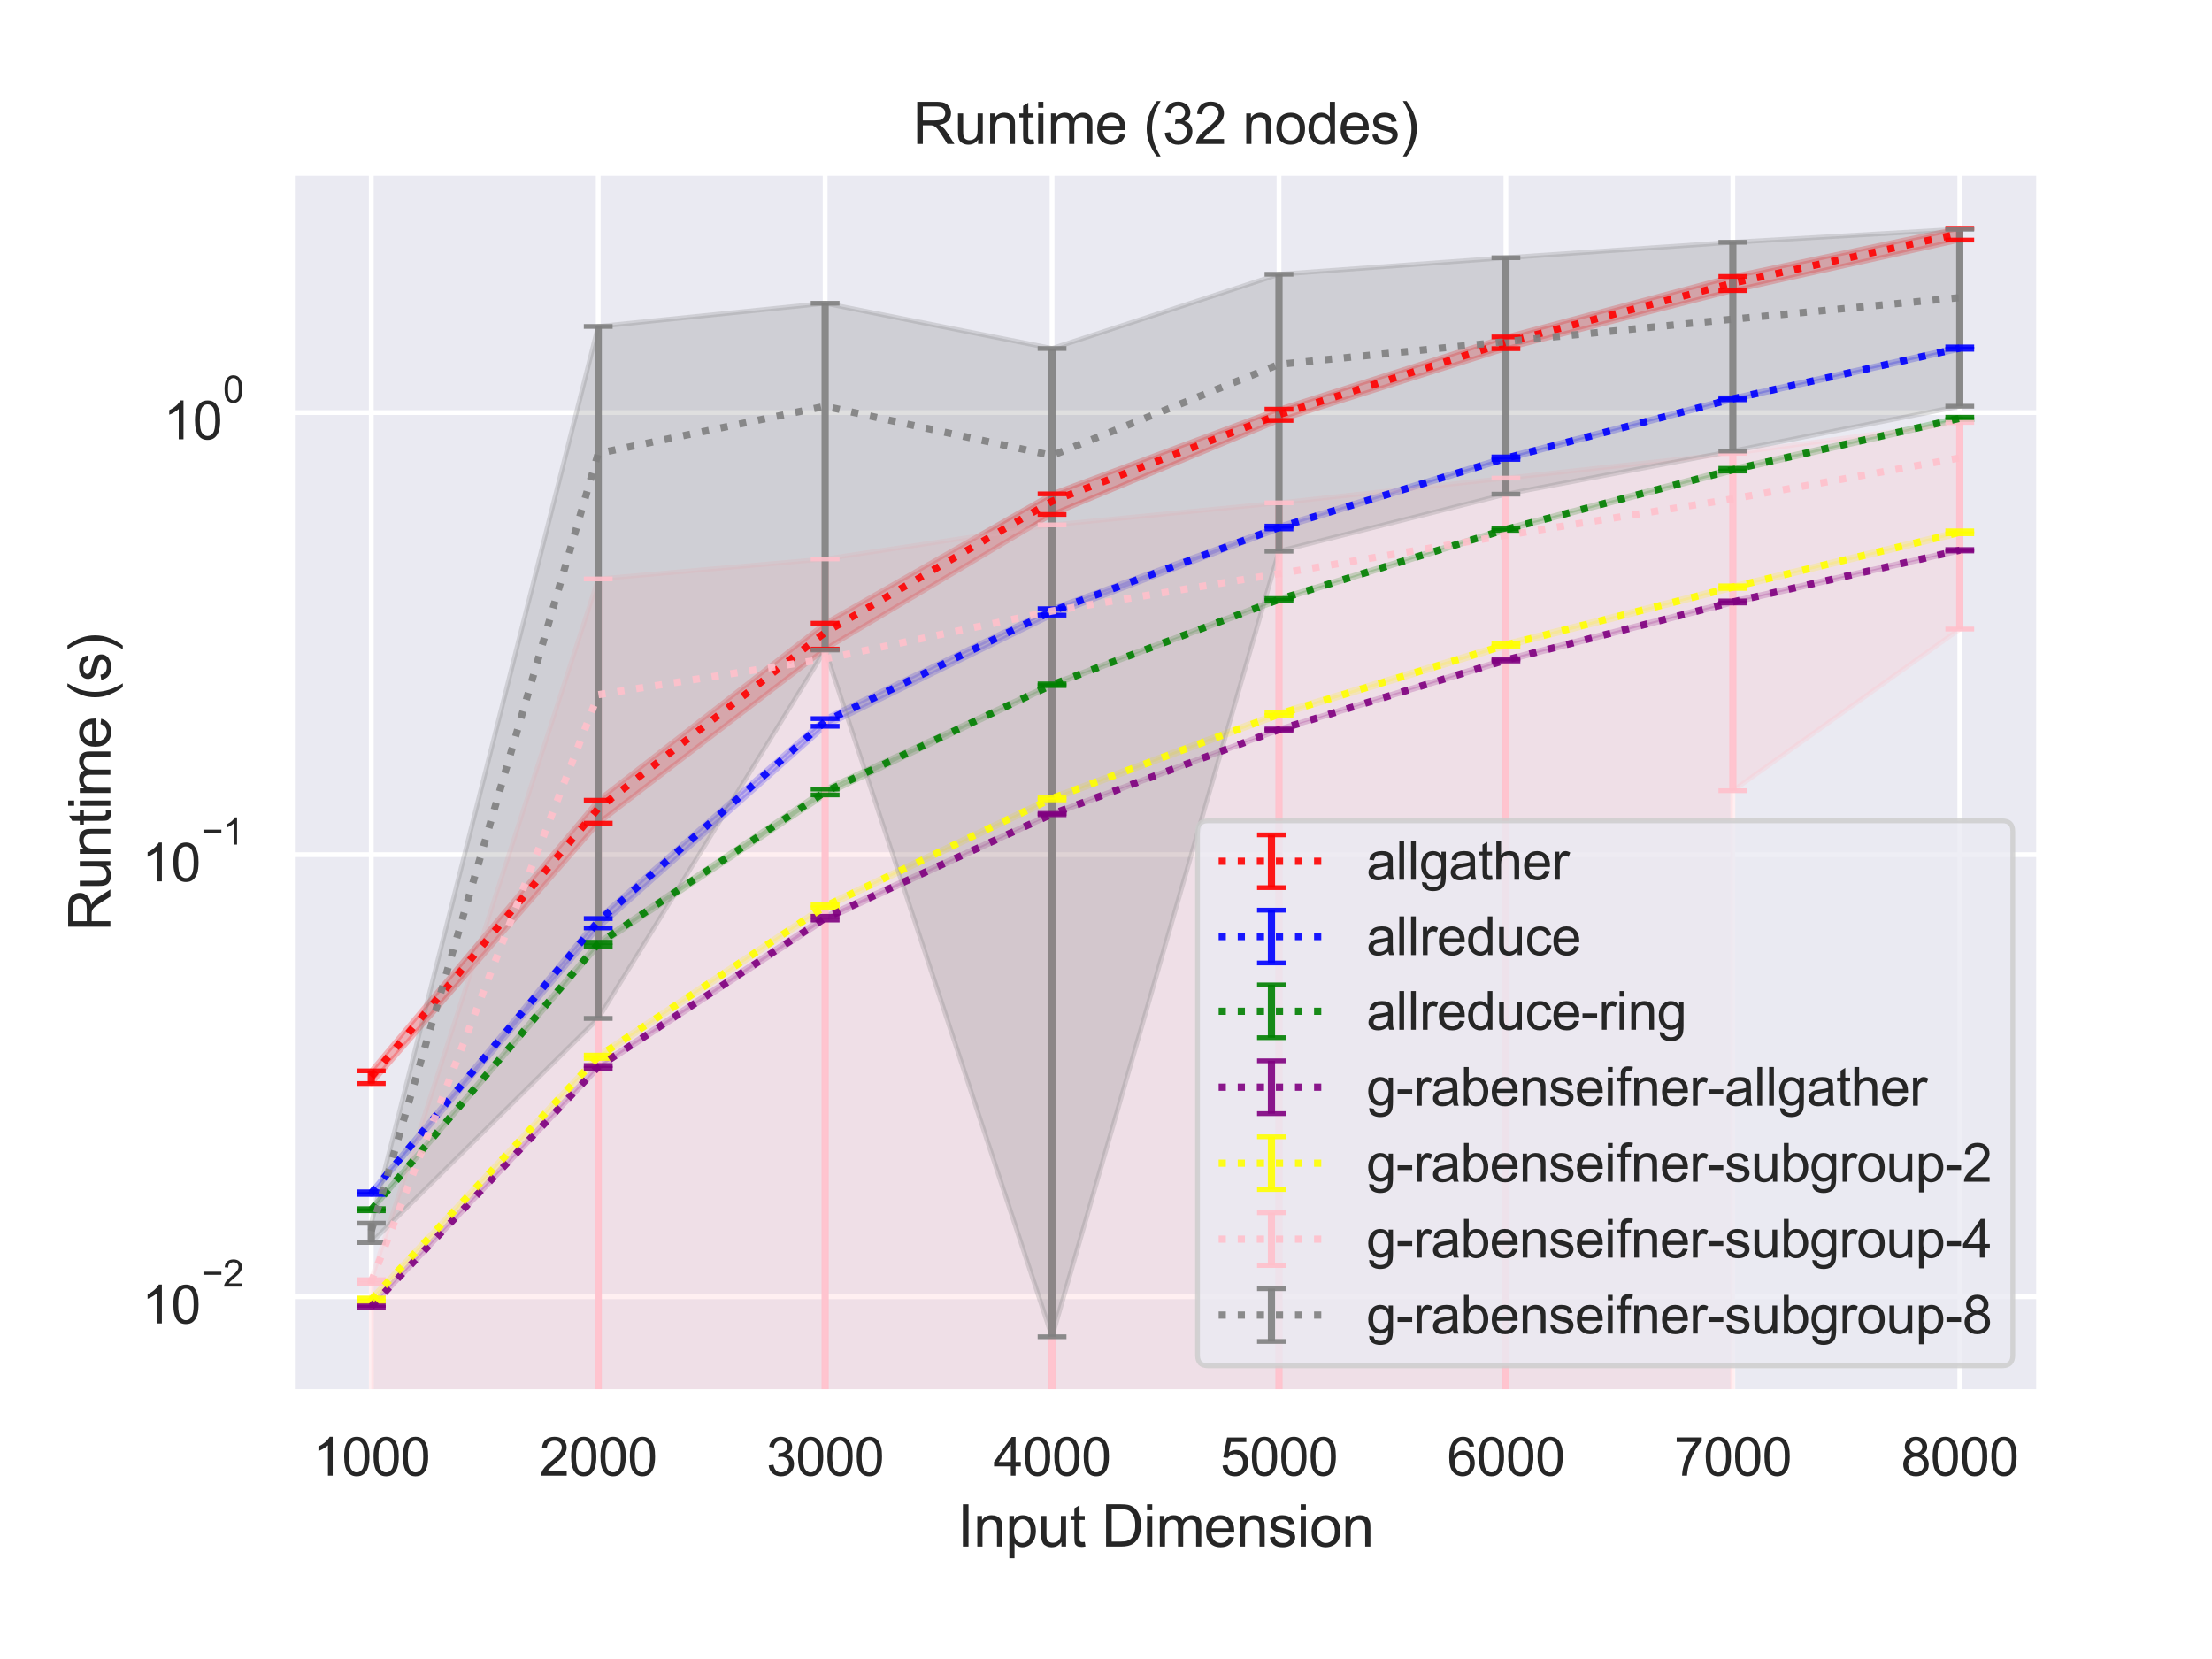<?xml version="1.0" encoding="utf-8" standalone="no"?>
<!DOCTYPE svg PUBLIC "-//W3C//DTD SVG 1.1//EN"
  "http://www.w3.org/Graphics/SVG/1.1/DTD/svg11.dtd">
<svg height="345.6pt" version="1.1" viewBox="0 0 460.8 345.6" width="460.8pt" xmlns="http://www.w3.org/2000/svg" xmlns:xlink="http://www.w3.org/1999/xlink">
 <defs>
  <style type="text/css">*{stroke-linecap:butt;stroke-linejoin:round;}</style>
 </defs>
 <g id="figure_1">
  <g id="patch_1">
   <path d="M 0 345.6 
L 460.8 345.6 
L 460.8 0 
L 0 0 
z
" style="fill:#ffffff;"/>
  </g>
  <g id="axes_1">
   <g id="patch_2">
    <path d="M 60.8 290.02 
L 424.8 290.02 
L 424.8 36 
L 60.8 36 
z
" style="fill:#eaeaf2;"/>
   </g>
   <g id="matplotlib.axis_1">
    <g id="xtick_1">
     <g id="line2d_1">
      <path clip-path="url(#p064e940b05)" d="M 77.345 290.02 
L 77.345 36 
" style="fill:none;stroke:#ffffff;stroke-linecap:round;"/>
     </g>
     <g id="text_1">
      <!-- 1000 -->
      <g style="fill:#262626;" transform="translate(65.111 307.394)scale(0.11 -0.11)">
       <defs>
        <path d="M 2384 0 
L 1822 0 
L 1822 3584 
Q 1619 3391 1289 3197 
Q 959 3003 697 2906 
L 697 3450 
Q 1169 3672 1522 3987 
Q 1875 4303 2022 4600 
L 2384 4600 
L 2384 0 
z
" id="ArialMT-31" transform="scale(0.016)"/>
        <path d="M 266 2259 
Q 266 3072 433 3567 
Q 600 4063 929 4331 
Q 1259 4600 1759 4600 
Q 2128 4600 2406 4451 
Q 2684 4303 2865 4023 
Q 3047 3744 3150 3342 
Q 3253 2941 3253 2259 
Q 3253 1453 3087 958 
Q 2922 463 2592 192 
Q 2263 -78 1759 -78 
Q 1097 -78 719 397 
Q 266 969 266 2259 
z
M 844 2259 
Q 844 1131 1108 757 
Q 1372 384 1759 384 
Q 2147 384 2411 759 
Q 2675 1134 2675 2259 
Q 2675 3391 2411 3762 
Q 2147 4134 1753 4134 
Q 1366 4134 1134 3806 
Q 844 3388 844 2259 
z
" id="ArialMT-30" transform="scale(0.016)"/>
       </defs>
       <use xlink:href="#ArialMT-31"/>
       <use x="55.615" xlink:href="#ArialMT-30"/>
       <use x="111.23" xlink:href="#ArialMT-30"/>
       <use x="166.846" xlink:href="#ArialMT-30"/>
      </g>
     </g>
    </g>
    <g id="xtick_2">
     <g id="line2d_2">
      <path clip-path="url(#p064e940b05)" d="M 124.618 290.02 
L 124.618 36 
" style="fill:none;stroke:#ffffff;stroke-linecap:round;"/>
     </g>
     <g id="text_2">
      <!-- 2000 -->
      <g style="fill:#262626;" transform="translate(112.384 307.394)scale(0.11 -0.11)">
       <defs>
        <path d="M 3222 541 
L 3222 0 
L 194 0 
Q 188 203 259 391 
Q 375 700 629 1000 
Q 884 1300 1366 1694 
Q 2113 2306 2375 2664 
Q 2638 3022 2638 3341 
Q 2638 3675 2398 3904 
Q 2159 4134 1775 4134 
Q 1369 4134 1125 3890 
Q 881 3647 878 3216 
L 300 3275 
Q 359 3922 746 4261 
Q 1134 4600 1788 4600 
Q 2447 4600 2831 4234 
Q 3216 3869 3216 3328 
Q 3216 3053 3103 2787 
Q 2991 2522 2730 2228 
Q 2469 1934 1863 1422 
Q 1356 997 1212 845 
Q 1069 694 975 541 
L 3222 541 
z
" id="ArialMT-32" transform="scale(0.016)"/>
       </defs>
       <use xlink:href="#ArialMT-32"/>
       <use x="55.615" xlink:href="#ArialMT-30"/>
       <use x="111.23" xlink:href="#ArialMT-30"/>
       <use x="166.846" xlink:href="#ArialMT-30"/>
      </g>
     </g>
    </g>
    <g id="xtick_3">
     <g id="line2d_3">
      <path clip-path="url(#p064e940b05)" d="M 171.891 290.02 
L 171.891 36 
" style="fill:none;stroke:#ffffff;stroke-linecap:round;"/>
     </g>
     <g id="text_3">
      <!-- 3000 -->
      <g style="fill:#262626;" transform="translate(159.657 307.394)scale(0.11 -0.11)">
       <defs>
        <path d="M 269 1209 
L 831 1284 
Q 928 806 1161 595 
Q 1394 384 1728 384 
Q 2125 384 2398 659 
Q 2672 934 2672 1341 
Q 2672 1728 2419 1979 
Q 2166 2231 1775 2231 
Q 1616 2231 1378 2169 
L 1441 2663 
Q 1497 2656 1531 2656 
Q 1891 2656 2178 2843 
Q 2466 3031 2466 3422 
Q 2466 3731 2256 3934 
Q 2047 4138 1716 4138 
Q 1388 4138 1169 3931 
Q 950 3725 888 3313 
L 325 3413 
Q 428 3978 793 4289 
Q 1159 4600 1703 4600 
Q 2078 4600 2393 4439 
Q 2709 4278 2876 4000 
Q 3044 3722 3044 3409 
Q 3044 3113 2884 2869 
Q 2725 2625 2413 2481 
Q 2819 2388 3044 2092 
Q 3269 1797 3269 1353 
Q 3269 753 2831 336 
Q 2394 -81 1725 -81 
Q 1122 -81 723 278 
Q 325 638 269 1209 
z
" id="ArialMT-33" transform="scale(0.016)"/>
       </defs>
       <use xlink:href="#ArialMT-33"/>
       <use x="55.615" xlink:href="#ArialMT-30"/>
       <use x="111.23" xlink:href="#ArialMT-30"/>
       <use x="166.846" xlink:href="#ArialMT-30"/>
      </g>
     </g>
    </g>
    <g id="xtick_4">
     <g id="line2d_4">
      <path clip-path="url(#p064e940b05)" d="M 219.164 290.02 
L 219.164 36 
" style="fill:none;stroke:#ffffff;stroke-linecap:round;"/>
     </g>
     <g id="text_4">
      <!-- 4000 -->
      <g style="fill:#262626;" transform="translate(206.93 307.394)scale(0.11 -0.11)">
       <defs>
        <path d="M 2069 0 
L 2069 1097 
L 81 1097 
L 81 1613 
L 2172 4581 
L 2631 4581 
L 2631 1613 
L 3250 1613 
L 3250 1097 
L 2631 1097 
L 2631 0 
L 2069 0 
z
M 2069 1613 
L 2069 3678 
L 634 1613 
L 2069 1613 
z
" id="ArialMT-34" transform="scale(0.016)"/>
       </defs>
       <use xlink:href="#ArialMT-34"/>
       <use x="55.615" xlink:href="#ArialMT-30"/>
       <use x="111.23" xlink:href="#ArialMT-30"/>
       <use x="166.846" xlink:href="#ArialMT-30"/>
      </g>
     </g>
    </g>
    <g id="xtick_5">
     <g id="line2d_5">
      <path clip-path="url(#p064e940b05)" d="M 266.436 290.02 
L 266.436 36 
" style="fill:none;stroke:#ffffff;stroke-linecap:round;"/>
     </g>
     <g id="text_5">
      <!-- 5000 -->
      <g style="fill:#262626;" transform="translate(254.202 307.394)scale(0.11 -0.11)">
       <defs>
        <path d="M 266 1200 
L 856 1250 
Q 922 819 1161 601 
Q 1400 384 1738 384 
Q 2144 384 2425 690 
Q 2706 997 2706 1503 
Q 2706 1984 2436 2262 
Q 2166 2541 1728 2541 
Q 1456 2541 1237 2417 
Q 1019 2294 894 2097 
L 366 2166 
L 809 4519 
L 3088 4519 
L 3088 3981 
L 1259 3981 
L 1013 2750 
Q 1425 3038 1878 3038 
Q 2478 3038 2890 2622 
Q 3303 2206 3303 1553 
Q 3303 931 2941 478 
Q 2500 -78 1738 -78 
Q 1113 -78 717 272 
Q 322 622 266 1200 
z
" id="ArialMT-35" transform="scale(0.016)"/>
       </defs>
       <use xlink:href="#ArialMT-35"/>
       <use x="55.615" xlink:href="#ArialMT-30"/>
       <use x="111.23" xlink:href="#ArialMT-30"/>
       <use x="166.846" xlink:href="#ArialMT-30"/>
      </g>
     </g>
    </g>
    <g id="xtick_6">
     <g id="line2d_6">
      <path clip-path="url(#p064e940b05)" d="M 313.709 290.02 
L 313.709 36 
" style="fill:none;stroke:#ffffff;stroke-linecap:round;"/>
     </g>
     <g id="text_6">
      <!-- 6000 -->
      <g style="fill:#262626;" transform="translate(301.475 307.394)scale(0.11 -0.11)">
       <defs>
        <path d="M 3184 3459 
L 2625 3416 
Q 2550 3747 2413 3897 
Q 2184 4138 1850 4138 
Q 1581 4138 1378 3988 
Q 1113 3794 959 3422 
Q 806 3050 800 2363 
Q 1003 2672 1297 2822 
Q 1591 2972 1913 2972 
Q 2475 2972 2870 2558 
Q 3266 2144 3266 1488 
Q 3266 1056 3080 686 
Q 2894 316 2569 119 
Q 2244 -78 1831 -78 
Q 1128 -78 684 439 
Q 241 956 241 2144 
Q 241 3472 731 4075 
Q 1159 4600 1884 4600 
Q 2425 4600 2770 4297 
Q 3116 3994 3184 3459 
z
M 888 1484 
Q 888 1194 1011 928 
Q 1134 663 1356 523 
Q 1578 384 1822 384 
Q 2178 384 2434 671 
Q 2691 959 2691 1453 
Q 2691 1928 2437 2201 
Q 2184 2475 1800 2475 
Q 1419 2475 1153 2201 
Q 888 1928 888 1484 
z
" id="ArialMT-36" transform="scale(0.016)"/>
       </defs>
       <use xlink:href="#ArialMT-36"/>
       <use x="55.615" xlink:href="#ArialMT-30"/>
       <use x="111.23" xlink:href="#ArialMT-30"/>
       <use x="166.846" xlink:href="#ArialMT-30"/>
      </g>
     </g>
    </g>
    <g id="xtick_7">
     <g id="line2d_7">
      <path clip-path="url(#p064e940b05)" d="M 360.982 290.02 
L 360.982 36 
" style="fill:none;stroke:#ffffff;stroke-linecap:round;"/>
     </g>
     <g id="text_7">
      <!-- 7000 -->
      <g style="fill:#262626;" transform="translate(348.748 307.394)scale(0.11 -0.11)">
       <defs>
        <path d="M 303 3981 
L 303 4522 
L 3269 4522 
L 3269 4084 
Q 2831 3619 2401 2847 
Q 1972 2075 1738 1259 
Q 1569 684 1522 0 
L 944 0 
Q 953 541 1156 1306 
Q 1359 2072 1739 2783 
Q 2119 3494 2547 3981 
L 303 3981 
z
" id="ArialMT-37" transform="scale(0.016)"/>
       </defs>
       <use xlink:href="#ArialMT-37"/>
       <use x="55.615" xlink:href="#ArialMT-30"/>
       <use x="111.23" xlink:href="#ArialMT-30"/>
       <use x="166.846" xlink:href="#ArialMT-30"/>
      </g>
     </g>
    </g>
    <g id="xtick_8">
     <g id="line2d_8">
      <path clip-path="url(#p064e940b05)" d="M 408.255 290.02 
L 408.255 36 
" style="fill:none;stroke:#ffffff;stroke-linecap:round;"/>
     </g>
     <g id="text_8">
      <!-- 8000 -->
      <g style="fill:#262626;" transform="translate(396.02 307.394)scale(0.11 -0.11)">
       <defs>
        <path d="M 1131 2484 
Q 781 2613 612 2850 
Q 444 3088 444 3419 
Q 444 3919 803 4259 
Q 1163 4600 1759 4600 
Q 2359 4600 2725 4251 
Q 3091 3903 3091 3403 
Q 3091 3084 2923 2848 
Q 2756 2613 2416 2484 
Q 2838 2347 3058 2040 
Q 3278 1734 3278 1309 
Q 3278 722 2862 322 
Q 2447 -78 1769 -78 
Q 1091 -78 675 323 
Q 259 725 259 1325 
Q 259 1772 486 2073 
Q 713 2375 1131 2484 
z
M 1019 3438 
Q 1019 3113 1228 2906 
Q 1438 2700 1772 2700 
Q 2097 2700 2305 2904 
Q 2513 3109 2513 3406 
Q 2513 3716 2298 3927 
Q 2084 4138 1766 4138 
Q 1444 4138 1231 3931 
Q 1019 3725 1019 3438 
z
M 838 1322 
Q 838 1081 952 856 
Q 1066 631 1291 507 
Q 1516 384 1775 384 
Q 2178 384 2440 643 
Q 2703 903 2703 1303 
Q 2703 1709 2433 1975 
Q 2163 2241 1756 2241 
Q 1359 2241 1098 1978 
Q 838 1716 838 1322 
z
" id="ArialMT-38" transform="scale(0.016)"/>
       </defs>
       <use xlink:href="#ArialMT-38"/>
       <use x="55.615" xlink:href="#ArialMT-30"/>
       <use x="111.23" xlink:href="#ArialMT-30"/>
       <use x="166.846" xlink:href="#ArialMT-30"/>
      </g>
     </g>
    </g>
    <g id="text_9">
     <!-- Input Dimension -->
     <g style="fill:#262626;" transform="translate(199.446 322.169)scale(0.12 -0.12)">
      <defs>
       <path d="M 597 0 
L 597 4581 
L 1203 4581 
L 1203 0 
L 597 0 
z
" id="ArialMT-49" transform="scale(0.016)"/>
       <path d="M 422 0 
L 422 3319 
L 928 3319 
L 928 2847 
Q 1294 3394 1984 3394 
Q 2284 3394 2536 3286 
Q 2788 3178 2913 3003 
Q 3038 2828 3088 2588 
Q 3119 2431 3119 2041 
L 3119 0 
L 2556 0 
L 2556 2019 
Q 2556 2363 2490 2533 
Q 2425 2703 2258 2804 
Q 2091 2906 1866 2906 
Q 1506 2906 1245 2678 
Q 984 2450 984 1813 
L 984 0 
L 422 0 
z
" id="ArialMT-6e" transform="scale(0.016)"/>
       <path d="M 422 -1272 
L 422 3319 
L 934 3319 
L 934 2888 
Q 1116 3141 1344 3267 
Q 1572 3394 1897 3394 
Q 2322 3394 2647 3175 
Q 2972 2956 3137 2557 
Q 3303 2159 3303 1684 
Q 3303 1175 3120 767 
Q 2938 359 2589 142 
Q 2241 -75 1856 -75 
Q 1575 -75 1351 44 
Q 1128 163 984 344 
L 984 -1272 
L 422 -1272 
z
M 931 1641 
Q 931 1000 1190 694 
Q 1450 388 1819 388 
Q 2194 388 2461 705 
Q 2728 1022 2728 1688 
Q 2728 2322 2467 2637 
Q 2206 2953 1844 2953 
Q 1484 2953 1207 2617 
Q 931 2281 931 1641 
z
" id="ArialMT-70" transform="scale(0.016)"/>
       <path d="M 2597 0 
L 2597 488 
Q 2209 -75 1544 -75 
Q 1250 -75 995 37 
Q 741 150 617 320 
Q 494 491 444 738 
Q 409 903 409 1263 
L 409 3319 
L 972 3319 
L 972 1478 
Q 972 1038 1006 884 
Q 1059 663 1231 536 
Q 1403 409 1656 409 
Q 1909 409 2131 539 
Q 2353 669 2445 892 
Q 2538 1116 2538 1541 
L 2538 3319 
L 3100 3319 
L 3100 0 
L 2597 0 
z
" id="ArialMT-75" transform="scale(0.016)"/>
       <path d="M 1650 503 
L 1731 6 
Q 1494 -44 1306 -44 
Q 1000 -44 831 53 
Q 663 150 594 308 
Q 525 466 525 972 
L 525 2881 
L 113 2881 
L 113 3319 
L 525 3319 
L 525 4141 
L 1084 4478 
L 1084 3319 
L 1650 3319 
L 1650 2881 
L 1084 2881 
L 1084 941 
Q 1084 700 1114 631 
Q 1144 563 1211 522 
Q 1278 481 1403 481 
Q 1497 481 1650 503 
z
" id="ArialMT-74" transform="scale(0.016)"/>
       <path id="ArialMT-20" transform="scale(0.016)"/>
       <path d="M 494 0 
L 494 4581 
L 2072 4581 
Q 2606 4581 2888 4516 
Q 3281 4425 3559 4188 
Q 3922 3881 4101 3404 
Q 4281 2928 4281 2316 
Q 4281 1794 4159 1391 
Q 4038 988 3847 723 
Q 3656 459 3429 307 
Q 3203 156 2883 78 
Q 2563 0 2147 0 
L 494 0 
z
M 1100 541 
L 2078 541 
Q 2531 541 2789 625 
Q 3047 709 3200 863 
Q 3416 1078 3536 1442 
Q 3656 1806 3656 2325 
Q 3656 3044 3420 3430 
Q 3184 3816 2847 3947 
Q 2603 4041 2063 4041 
L 1100 4041 
L 1100 541 
z
" id="ArialMT-44" transform="scale(0.016)"/>
       <path d="M 425 3934 
L 425 4581 
L 988 4581 
L 988 3934 
L 425 3934 
z
M 425 0 
L 425 3319 
L 988 3319 
L 988 0 
L 425 0 
z
" id="ArialMT-69" transform="scale(0.016)"/>
       <path d="M 422 0 
L 422 3319 
L 925 3319 
L 925 2853 
Q 1081 3097 1340 3245 
Q 1600 3394 1931 3394 
Q 2300 3394 2536 3241 
Q 2772 3088 2869 2813 
Q 3263 3394 3894 3394 
Q 4388 3394 4653 3120 
Q 4919 2847 4919 2278 
L 4919 0 
L 4359 0 
L 4359 2091 
Q 4359 2428 4304 2576 
Q 4250 2725 4106 2815 
Q 3963 2906 3769 2906 
Q 3419 2906 3187 2673 
Q 2956 2441 2956 1928 
L 2956 0 
L 2394 0 
L 2394 2156 
Q 2394 2531 2256 2718 
Q 2119 2906 1806 2906 
Q 1569 2906 1367 2781 
Q 1166 2656 1075 2415 
Q 984 2175 984 1722 
L 984 0 
L 422 0 
z
" id="ArialMT-6d" transform="scale(0.016)"/>
       <path d="M 2694 1069 
L 3275 997 
Q 3138 488 2766 206 
Q 2394 -75 1816 -75 
Q 1088 -75 661 373 
Q 234 822 234 1631 
Q 234 2469 665 2931 
Q 1097 3394 1784 3394 
Q 2450 3394 2872 2941 
Q 3294 2488 3294 1666 
Q 3294 1616 3291 1516 
L 816 1516 
Q 847 969 1125 678 
Q 1403 388 1819 388 
Q 2128 388 2347 550 
Q 2566 713 2694 1069 
z
M 847 1978 
L 2700 1978 
Q 2663 2397 2488 2606 
Q 2219 2931 1791 2931 
Q 1403 2931 1139 2672 
Q 875 2413 847 1978 
z
" id="ArialMT-65" transform="scale(0.016)"/>
       <path d="M 197 991 
L 753 1078 
Q 800 744 1014 566 
Q 1228 388 1613 388 
Q 2000 388 2187 545 
Q 2375 703 2375 916 
Q 2375 1106 2209 1216 
Q 2094 1291 1634 1406 
Q 1016 1563 777 1677 
Q 538 1791 414 1992 
Q 291 2194 291 2438 
Q 291 2659 392 2848 
Q 494 3038 669 3163 
Q 800 3259 1026 3326 
Q 1253 3394 1513 3394 
Q 1903 3394 2198 3281 
Q 2494 3169 2634 2976 
Q 2775 2784 2828 2463 
L 2278 2388 
Q 2241 2644 2061 2787 
Q 1881 2931 1553 2931 
Q 1166 2931 1000 2803 
Q 834 2675 834 2503 
Q 834 2394 903 2306 
Q 972 2216 1119 2156 
Q 1203 2125 1616 2013 
Q 2213 1853 2448 1751 
Q 2684 1650 2818 1456 
Q 2953 1263 2953 975 
Q 2953 694 2789 445 
Q 2625 197 2315 61 
Q 2006 -75 1616 -75 
Q 969 -75 630 194 
Q 291 463 197 991 
z
" id="ArialMT-73" transform="scale(0.016)"/>
       <path d="M 213 1659 
Q 213 2581 725 3025 
Q 1153 3394 1769 3394 
Q 2453 3394 2887 2945 
Q 3322 2497 3322 1706 
Q 3322 1066 3130 698 
Q 2938 331 2570 128 
Q 2203 -75 1769 -75 
Q 1072 -75 642 372 
Q 213 819 213 1659 
z
M 791 1659 
Q 791 1022 1069 705 
Q 1347 388 1769 388 
Q 2188 388 2466 706 
Q 2744 1025 2744 1678 
Q 2744 2294 2464 2611 
Q 2184 2928 1769 2928 
Q 1347 2928 1069 2612 
Q 791 2297 791 1659 
z
" id="ArialMT-6f" transform="scale(0.016)"/>
      </defs>
      <use xlink:href="#ArialMT-49"/>
      <use x="27.783" xlink:href="#ArialMT-6e"/>
      <use x="83.398" xlink:href="#ArialMT-70"/>
      <use x="139.014" xlink:href="#ArialMT-75"/>
      <use x="194.629" xlink:href="#ArialMT-74"/>
      <use x="222.412" xlink:href="#ArialMT-20"/>
      <use x="250.195" xlink:href="#ArialMT-44"/>
      <use x="322.412" xlink:href="#ArialMT-69"/>
      <use x="344.629" xlink:href="#ArialMT-6d"/>
      <use x="427.93" xlink:href="#ArialMT-65"/>
      <use x="483.545" xlink:href="#ArialMT-6e"/>
      <use x="539.16" xlink:href="#ArialMT-73"/>
      <use x="589.16" xlink:href="#ArialMT-69"/>
      <use x="611.377" xlink:href="#ArialMT-6f"/>
      <use x="666.992" xlink:href="#ArialMT-6e"/>
     </g>
    </g>
   </g>
   <g id="matplotlib.axis_2">
    <g id="ytick_1">
     <g id="line2d_9">
      <path clip-path="url(#p064e940b05)" d="M 60.8 270.134 
L 424.8 270.134 
" style="fill:none;stroke:#ffffff;stroke-linecap:round;"/>
     </g>
     <g id="text_10">
      <!-- $\mathdefault{10^{-2}}$ -->
      <g style="fill:#262626;" transform="translate(29.52 275.806)scale(0.11 -0.11)">
       <defs>
        <path d="M 3381 1997 
L 356 1997 
L 356 2522 
L 3381 2522 
L 3381 1997 
z
" id="ArialMT-2212" transform="scale(0.016)"/>
       </defs>
       <use transform="translate(0 0.994)" xlink:href="#ArialMT-31"/>
       <use transform="translate(55.615 0.994)" xlink:href="#ArialMT-30"/>
       <use transform="translate(112.973 70.688)scale(0.7)" xlink:href="#ArialMT-2212"/>
       <use transform="translate(153.852 70.688)scale(0.7)" xlink:href="#ArialMT-32"/>
      </g>
     </g>
    </g>
    <g id="ytick_2">
     <g id="line2d_10">
      <path clip-path="url(#p064e940b05)" d="M 60.8 178.041 
L 424.8 178.041 
" style="fill:none;stroke:#ffffff;stroke-linecap:round;"/>
     </g>
     <g id="text_11">
      <!-- $\mathdefault{10^{-1}}$ -->
      <g style="fill:#262626;" transform="translate(29.52 183.713)scale(0.11 -0.11)">
       <use transform="translate(0 0.994)" xlink:href="#ArialMT-31"/>
       <use transform="translate(55.615 0.994)" xlink:href="#ArialMT-30"/>
       <use transform="translate(112.973 70.688)scale(0.7)" xlink:href="#ArialMT-2212"/>
       <use transform="translate(153.852 70.688)scale(0.7)" xlink:href="#ArialMT-31"/>
      </g>
     </g>
    </g>
    <g id="ytick_3">
     <g id="line2d_11">
      <path clip-path="url(#p064e940b05)" d="M 60.8 85.949 
L 424.8 85.949 
" style="fill:none;stroke:#ffffff;stroke-linecap:round;"/>
     </g>
     <g id="text_12">
      <!-- $\mathdefault{10^{0}}$ -->
      <g style="fill:#262626;" transform="translate(34.03 91.621)scale(0.11 -0.11)">
       <use transform="translate(0 0.994)" xlink:href="#ArialMT-31"/>
       <use transform="translate(55.615 0.994)" xlink:href="#ArialMT-30"/>
       <use transform="translate(112.973 70.688)scale(0.7)" xlink:href="#ArialMT-30"/>
      </g>
     </g>
    </g>
    <g id="ytick_4"/>
    <g id="ytick_5"/>
    <g id="ytick_6"/>
    <g id="ytick_7"/>
    <g id="ytick_8"/>
    <g id="ytick_9"/>
    <g id="ytick_10"/>
    <g id="ytick_11"/>
    <g id="ytick_12"/>
    <g id="ytick_13"/>
    <g id="ytick_14"/>
    <g id="ytick_15"/>
    <g id="ytick_16"/>
    <g id="ytick_17"/>
    <g id="ytick_18"/>
    <g id="ytick_19"/>
    <g id="ytick_20"/>
    <g id="ytick_21"/>
    <g id="ytick_22"/>
    <g id="ytick_23"/>
    <g id="ytick_24"/>
    <g id="text_13">
     <!-- Runtime (s) -->
     <g style="fill:#262626;" transform="translate(22.994 194.013)rotate(-90)scale(0.12 -0.12)">
      <defs>
       <path d="M 503 0 
L 503 4581 
L 2534 4581 
Q 3147 4581 3465 4457 
Q 3784 4334 3975 4021 
Q 4166 3709 4166 3331 
Q 4166 2844 3850 2509 
Q 3534 2175 2875 2084 
Q 3116 1969 3241 1856 
Q 3506 1613 3744 1247 
L 4541 0 
L 3778 0 
L 3172 953 
Q 2906 1366 2734 1584 
Q 2563 1803 2427 1890 
Q 2291 1978 2150 2013 
Q 2047 2034 1813 2034 
L 1109 2034 
L 1109 0 
L 503 0 
z
M 1109 2559 
L 2413 2559 
Q 2828 2559 3062 2645 
Q 3297 2731 3419 2920 
Q 3541 3109 3541 3331 
Q 3541 3656 3305 3865 
Q 3069 4075 2559 4075 
L 1109 4075 
L 1109 2559 
z
" id="ArialMT-52" transform="scale(0.016)"/>
       <path d="M 1497 -1347 
Q 1031 -759 709 28 
Q 388 816 388 1659 
Q 388 2403 628 3084 
Q 909 3875 1497 4659 
L 1900 4659 
Q 1522 4009 1400 3731 
Q 1209 3300 1100 2831 
Q 966 2247 966 1656 
Q 966 153 1900 -1347 
L 1497 -1347 
z
" id="ArialMT-28" transform="scale(0.016)"/>
       <path d="M 791 -1347 
L 388 -1347 
Q 1322 153 1322 1656 
Q 1322 2244 1188 2822 
Q 1081 3291 891 3722 
Q 769 4003 388 4659 
L 791 4659 
Q 1378 3875 1659 3084 
Q 1900 2403 1900 1659 
Q 1900 816 1576 28 
Q 1253 -759 791 -1347 
z
" id="ArialMT-29" transform="scale(0.016)"/>
      </defs>
      <use xlink:href="#ArialMT-52"/>
      <use x="72.217" xlink:href="#ArialMT-75"/>
      <use x="127.832" xlink:href="#ArialMT-6e"/>
      <use x="183.447" xlink:href="#ArialMT-74"/>
      <use x="211.23" xlink:href="#ArialMT-69"/>
      <use x="233.447" xlink:href="#ArialMT-6d"/>
      <use x="316.748" xlink:href="#ArialMT-65"/>
      <use x="372.363" xlink:href="#ArialMT-20"/>
      <use x="400.146" xlink:href="#ArialMT-28"/>
      <use x="433.447" xlink:href="#ArialMT-73"/>
      <use x="483.447" xlink:href="#ArialMT-29"/>
     </g>
    </g>
   </g>
   <g id="PolyCollection_1">
    <defs>
     <path d="M 77.345 -122.517 
L 77.345 -119.872 
L 124.618 -174.11 
L 171.891 -210.37 
L 219.164 -238.434 
L 266.436 -258.022 
L 313.709 -272.967 
L 360.982 -285.066 
L 408.255 -295.584 
L 408.255 -298.054 
L 408.255 -298.054 
L 360.982 -288.012 
L 313.709 -275.403 
L 266.436 -260.348 
L 219.164 -242.715 
L 171.891 -215.772 
L 124.618 -178.898 
L 77.345 -122.517 
z
" id="m4f9f04bc4a" style="stroke:#ff0000;stroke-opacity:0.25;"/>
    </defs>
    <g clip-path="url(#p064e940b05)">
     <use style="fill:#ff0000;fill-opacity:0.25;stroke:#ff0000;stroke-opacity:0.25;" x="0" xlink:href="#m4f9f04bc4a" y="345.6"/>
    </g>
   </g>
   <g id="PolyCollection_2">
    <defs>
     <path d="M 77.345 -97.327 
L 77.345 -96.773 
L 124.618 -152.29 
L 171.891 -194.304 
L 219.164 -217.459 
L 266.436 -235.427 
L 313.709 -249.901 
L 360.982 -262.315 
L 408.255 -272.843 
L 408.255 -273.332 
L 408.255 -273.332 
L 360.982 -262.727 
L 313.709 -250.41 
L 266.436 -235.993 
L 219.164 -218.789 
L 171.891 -195.903 
L 124.618 -154.253 
L 77.345 -97.327 
z
" id="m530259dc6d" style="stroke:#0000ff;stroke-opacity:0.25;"/>
    </defs>
    <g clip-path="url(#p064e940b05)">
     <use style="fill:#0000ff;fill-opacity:0.25;stroke:#0000ff;stroke-opacity:0.25;" x="0" xlink:href="#m530259dc6d" y="345.6"/>
    </g>
   </g>
   <g id="PolyCollection_3">
    <defs>
     <path d="M 77.345 -93.809 
L 77.345 -93.381 
L 124.618 -148.514 
L 171.891 -180.001 
L 219.164 -202.774 
L 266.436 -220.52 
L 313.709 -235.115 
L 360.982 -247.473 
L 408.255 -258.198 
L 408.255 -258.68 
L 408.255 -258.68 
L 360.982 -248.04 
L 313.709 -235.525 
L 266.436 -220.922 
L 219.164 -203.133 
L 171.891 -181.223 
L 124.618 -149.311 
L 77.345 -93.809 
z
" id="m159205bd51" style="stroke:#008000;stroke-opacity:0.25;"/>
    </defs>
    <g clip-path="url(#p064e940b05)">
     <use style="fill:#008000;fill-opacity:0.25;stroke:#008000;stroke-opacity:0.25;" x="0" xlink:href="#m159205bd51" y="345.6"/>
    </g>
   </g>
   <g id="PolyCollection_4">
    <defs>
     <path d="M 77.345 -73.67 
L 77.345 -73.242 
L 124.618 -123.059 
L 171.891 -153.935 
L 219.164 -175.872 
L 266.436 -193.486 
L 313.709 -207.891 
L 360.982 -219.985 
L 408.255 -230.822 
L 408.255 -231.116 
L 408.255 -231.116 
L 360.982 -220.409 
L 313.709 -208.325 
L 266.436 -193.731 
L 219.164 -176.154 
L 171.891 -154.715 
L 124.618 -123.637 
L 77.345 -73.67 
z
" id="ma5fdb2080e" style="stroke:#800080;stroke-opacity:0.25;"/>
    </defs>
    <g clip-path="url(#p064e940b05)">
     <use style="fill:#800080;fill-opacity:0.25;stroke:#800080;stroke-opacity:0.25;" x="0" xlink:href="#ma5fdb2080e" y="345.6"/>
    </g>
   </g>
   <g id="PolyCollection_5">
    <defs>
     <path d="M 77.345 -75.196 
L 77.345 -74.554 
L 124.618 -125.13 
L 171.891 -156.468 
L 219.164 -178.965 
L 266.436 -196.539 
L 313.709 -210.901 
L 360.982 -223.033 
L 408.255 -234.4 
L 408.255 -235.009 
L 408.255 -235.009 
L 360.982 -223.561 
L 313.709 -211.575 
L 266.436 -197.173 
L 219.164 -179.543 
L 171.891 -157.092 
L 124.618 -125.792 
L 77.345 -75.196 
z
" id="m677f4db283" style="stroke:#ffff00;stroke-opacity:0.25;"/>
    </defs>
    <g clip-path="url(#p064e940b05)">
     <use style="fill:#ffff00;fill-opacity:0.25;stroke:#ffff00;stroke-opacity:0.25;" x="0" xlink:href="#m677f4db283" y="345.6"/>
    </g>
   </g>
   <g id="PolyCollection_6">
    <path clip-path="url(#p064e940b05)" d="M 77.345 266.579 
L 77.345 267.483 
L 124.618 92178.614 
L 171.891 92178.614 
L 219.164 92178.614 
L 266.436 92178.614 
L 313.709 92178.614 
L 360.982 164.716 
L 408.255 131.047 
L 408.255 88.002 
L 408.255 88.002 
L 360.982 94.432 
L 313.709 99.603 
L 266.436 104.751 
L 219.164 109.349 
L 171.891 116.435 
L 124.618 120.602 
L 77.345 266.579 
z
" style="fill:#ffc0cb;fill-opacity:0.25;stroke:#ffc0cb;stroke-opacity:0.25;"/>
   </g>
   <g id="PolyCollection_7">
    <defs>
     <path d="M 77.345 -90.782 
L 77.345 -86.764 
L 124.618 -133.446 
L 171.891 -210.195 
L 219.164 -67.126 
L 266.436 -230.776 
L 313.709 -242.655 
L 360.982 -251.648 
L 408.255 -260.978 
L 408.255 -297.861 
L 408.255 -297.861 
L 360.982 -295.13 
L 313.709 -291.908 
L 266.436 -288.466 
L 219.164 -273 
L 171.891 -282.424 
L 124.618 -277.589 
L 77.345 -90.782 
z
" id="m574bfec518" style="stroke:#808080;stroke-opacity:0.25;"/>
    </defs>
    <g clip-path="url(#p064e940b05)">
     <use style="fill:#808080;fill-opacity:0.25;stroke:#808080;stroke-opacity:0.25;" x="0" xlink:href="#m574bfec518" y="345.6"/>
    </g>
   </g>
   <g id="LineCollection_1">
    <path clip-path="url(#p064e940b05)" d="M 77.345 225.728 
L 77.345 223.083 
" style="fill:none;stroke:#ff0000;stroke-opacity:0.9;stroke-width:1.5;"/>
    <path clip-path="url(#p064e940b05)" d="M 124.618 171.49 
L 124.618 166.702 
" style="fill:none;stroke:#ff0000;stroke-opacity:0.9;stroke-width:1.5;"/>
    <path clip-path="url(#p064e940b05)" d="M 171.891 135.23 
L 171.891 129.828 
" style="fill:none;stroke:#ff0000;stroke-opacity:0.9;stroke-width:1.5;"/>
    <path clip-path="url(#p064e940b05)" d="M 219.164 107.166 
L 219.164 102.885 
" style="fill:none;stroke:#ff0000;stroke-opacity:0.9;stroke-width:1.5;"/>
    <path clip-path="url(#p064e940b05)" d="M 266.436 87.578 
L 266.436 85.252 
" style="fill:none;stroke:#ff0000;stroke-opacity:0.9;stroke-width:1.5;"/>
    <path clip-path="url(#p064e940b05)" d="M 313.709 72.633 
L 313.709 70.197 
" style="fill:none;stroke:#ff0000;stroke-opacity:0.9;stroke-width:1.5;"/>
    <path clip-path="url(#p064e940b05)" d="M 360.982 60.534 
L 360.982 57.588 
" style="fill:none;stroke:#ff0000;stroke-opacity:0.9;stroke-width:1.5;"/>
    <path clip-path="url(#p064e940b05)" d="M 408.255 50.016 
L 408.255 47.546 
" style="fill:none;stroke:#ff0000;stroke-opacity:0.9;stroke-width:1.5;"/>
   </g>
   <g id="LineCollection_2">
    <path clip-path="url(#p064e940b05)" d="M 77.345 248.827 
L 77.345 248.273 
" style="fill:none;stroke:#0000ff;stroke-opacity:0.9;stroke-width:1.5;"/>
    <path clip-path="url(#p064e940b05)" d="M 124.618 193.31 
L 124.618 191.347 
" style="fill:none;stroke:#0000ff;stroke-opacity:0.9;stroke-width:1.5;"/>
    <path clip-path="url(#p064e940b05)" d="M 171.891 151.296 
L 171.891 149.697 
" style="fill:none;stroke:#0000ff;stroke-opacity:0.9;stroke-width:1.5;"/>
    <path clip-path="url(#p064e940b05)" d="M 219.164 128.141 
L 219.164 126.811 
" style="fill:none;stroke:#0000ff;stroke-opacity:0.9;stroke-width:1.5;"/>
    <path clip-path="url(#p064e940b05)" d="M 266.436 110.173 
L 266.436 109.607 
" style="fill:none;stroke:#0000ff;stroke-opacity:0.9;stroke-width:1.5;"/>
    <path clip-path="url(#p064e940b05)" d="M 313.709 95.699 
L 313.709 95.19 
" style="fill:none;stroke:#0000ff;stroke-opacity:0.9;stroke-width:1.5;"/>
    <path clip-path="url(#p064e940b05)" d="M 360.982 83.285 
L 360.982 82.873 
" style="fill:none;stroke:#0000ff;stroke-opacity:0.9;stroke-width:1.5;"/>
    <path clip-path="url(#p064e940b05)" d="M 408.255 72.757 
L 408.255 72.268 
" style="fill:none;stroke:#0000ff;stroke-opacity:0.9;stroke-width:1.5;"/>
   </g>
   <g id="LineCollection_3">
    <path clip-path="url(#p064e940b05)" d="M 77.345 252.219 
L 77.345 251.791 
" style="fill:none;stroke:#008000;stroke-opacity:0.9;stroke-width:1.5;"/>
    <path clip-path="url(#p064e940b05)" d="M 124.618 197.086 
L 124.618 196.289 
" style="fill:none;stroke:#008000;stroke-opacity:0.9;stroke-width:1.5;"/>
    <path clip-path="url(#p064e940b05)" d="M 171.891 165.599 
L 171.891 164.377 
" style="fill:none;stroke:#008000;stroke-opacity:0.9;stroke-width:1.5;"/>
    <path clip-path="url(#p064e940b05)" d="M 219.164 142.826 
L 219.164 142.467 
" style="fill:none;stroke:#008000;stroke-opacity:0.9;stroke-width:1.5;"/>
    <path clip-path="url(#p064e940b05)" d="M 266.436 125.08 
L 266.436 124.678 
" style="fill:none;stroke:#008000;stroke-opacity:0.9;stroke-width:1.5;"/>
    <path clip-path="url(#p064e940b05)" d="M 313.709 110.485 
L 313.709 110.075 
" style="fill:none;stroke:#008000;stroke-opacity:0.9;stroke-width:1.5;"/>
    <path clip-path="url(#p064e940b05)" d="M 360.982 98.127 
L 360.982 97.56 
" style="fill:none;stroke:#008000;stroke-opacity:0.9;stroke-width:1.5;"/>
    <path clip-path="url(#p064e940b05)" d="M 408.255 87.402 
L 408.255 86.92 
" style="fill:none;stroke:#008000;stroke-opacity:0.9;stroke-width:1.5;"/>
   </g>
   <g id="LineCollection_4">
    <path clip-path="url(#p064e940b05)" d="M 77.345 272.358 
L 77.345 271.93 
" style="fill:none;stroke:#800080;stroke-opacity:0.9;stroke-width:1.5;"/>
    <path clip-path="url(#p064e940b05)" d="M 124.618 222.541 
L 124.618 221.963 
" style="fill:none;stroke:#800080;stroke-opacity:0.9;stroke-width:1.5;"/>
    <path clip-path="url(#p064e940b05)" d="M 171.891 191.665 
L 171.891 190.885 
" style="fill:none;stroke:#800080;stroke-opacity:0.9;stroke-width:1.5;"/>
    <path clip-path="url(#p064e940b05)" d="M 219.164 169.728 
L 219.164 169.446 
" style="fill:none;stroke:#800080;stroke-opacity:0.9;stroke-width:1.5;"/>
    <path clip-path="url(#p064e940b05)" d="M 266.436 152.114 
L 266.436 151.869 
" style="fill:none;stroke:#800080;stroke-opacity:0.9;stroke-width:1.5;"/>
    <path clip-path="url(#p064e940b05)" d="M 313.709 137.709 
L 313.709 137.275 
" style="fill:none;stroke:#800080;stroke-opacity:0.9;stroke-width:1.5;"/>
    <path clip-path="url(#p064e940b05)" d="M 360.982 125.615 
L 360.982 125.191 
" style="fill:none;stroke:#800080;stroke-opacity:0.9;stroke-width:1.5;"/>
    <path clip-path="url(#p064e940b05)" d="M 408.255 114.778 
L 408.255 114.484 
" style="fill:none;stroke:#800080;stroke-opacity:0.9;stroke-width:1.5;"/>
   </g>
   <g id="LineCollection_5">
    <path clip-path="url(#p064e940b05)" d="M 77.345 271.046 
L 77.345 270.404 
" style="fill:none;stroke:#ffff00;stroke-opacity:0.9;stroke-width:1.5;"/>
    <path clip-path="url(#p064e940b05)" d="M 124.618 220.47 
L 124.618 219.808 
" style="fill:none;stroke:#ffff00;stroke-opacity:0.9;stroke-width:1.5;"/>
    <path clip-path="url(#p064e940b05)" d="M 171.891 189.132 
L 171.891 188.508 
" style="fill:none;stroke:#ffff00;stroke-opacity:0.9;stroke-width:1.5;"/>
    <path clip-path="url(#p064e940b05)" d="M 219.164 166.635 
L 219.164 166.057 
" style="fill:none;stroke:#ffff00;stroke-opacity:0.9;stroke-width:1.5;"/>
    <path clip-path="url(#p064e940b05)" d="M 266.436 149.061 
L 266.436 148.427 
" style="fill:none;stroke:#ffff00;stroke-opacity:0.9;stroke-width:1.5;"/>
    <path clip-path="url(#p064e940b05)" d="M 313.709 134.699 
L 313.709 134.025 
" style="fill:none;stroke:#ffff00;stroke-opacity:0.9;stroke-width:1.5;"/>
    <path clip-path="url(#p064e940b05)" d="M 360.982 122.567 
L 360.982 122.039 
" style="fill:none;stroke:#ffff00;stroke-opacity:0.9;stroke-width:1.5;"/>
    <path clip-path="url(#p064e940b05)" d="M 408.255 111.2 
L 408.255 110.591 
" style="fill:none;stroke:#ffff00;stroke-opacity:0.9;stroke-width:1.5;"/>
   </g>
   <g id="LineCollection_6">
    <path clip-path="url(#p064e940b05)" d="M 77.345 267.483 
L 77.345 266.579 
" style="fill:none;stroke:#ffc0cb;stroke-opacity:0.9;stroke-width:1.5;"/>
    <path clip-path="url(#p064e940b05)" d="M 124.618 346.6 
L 124.618 120.602 
" style="fill:none;stroke:#ffc0cb;stroke-opacity:0.9;stroke-width:1.5;"/>
    <path clip-path="url(#p064e940b05)" d="M 171.891 346.6 
L 171.891 116.435 
" style="fill:none;stroke:#ffc0cb;stroke-opacity:0.9;stroke-width:1.5;"/>
    <path clip-path="url(#p064e940b05)" d="M 219.164 346.6 
L 219.164 109.349 
" style="fill:none;stroke:#ffc0cb;stroke-opacity:0.9;stroke-width:1.5;"/>
    <path clip-path="url(#p064e940b05)" d="M 266.436 346.6 
L 266.436 104.751 
" style="fill:none;stroke:#ffc0cb;stroke-opacity:0.9;stroke-width:1.5;"/>
    <path clip-path="url(#p064e940b05)" d="M 313.709 346.6 
L 313.709 99.603 
" style="fill:none;stroke:#ffc0cb;stroke-opacity:0.9;stroke-width:1.5;"/>
    <path clip-path="url(#p064e940b05)" d="M 360.982 164.716 
L 360.982 94.432 
" style="fill:none;stroke:#ffc0cb;stroke-opacity:0.9;stroke-width:1.5;"/>
    <path clip-path="url(#p064e940b05)" d="M 408.255 131.047 
L 408.255 88.002 
" style="fill:none;stroke:#ffc0cb;stroke-opacity:0.9;stroke-width:1.5;"/>
   </g>
   <g id="LineCollection_7">
    <path clip-path="url(#p064e940b05)" d="M 77.345 258.836 
L 77.345 254.818 
" style="fill:none;stroke:#808080;stroke-opacity:0.9;stroke-width:1.5;"/>
    <path clip-path="url(#p064e940b05)" d="M 124.618 212.154 
L 124.618 68.011 
" style="fill:none;stroke:#808080;stroke-opacity:0.9;stroke-width:1.5;"/>
    <path clip-path="url(#p064e940b05)" d="M 171.891 135.405 
L 171.891 63.176 
" style="fill:none;stroke:#808080;stroke-opacity:0.9;stroke-width:1.5;"/>
    <path clip-path="url(#p064e940b05)" d="M 219.164 278.474 
L 219.164 72.6 
" style="fill:none;stroke:#808080;stroke-opacity:0.9;stroke-width:1.5;"/>
    <path clip-path="url(#p064e940b05)" d="M 266.436 114.824 
L 266.436 57.134 
" style="fill:none;stroke:#808080;stroke-opacity:0.9;stroke-width:1.5;"/>
    <path clip-path="url(#p064e940b05)" d="M 313.709 102.945 
L 313.709 53.692 
" style="fill:none;stroke:#808080;stroke-opacity:0.9;stroke-width:1.5;"/>
    <path clip-path="url(#p064e940b05)" d="M 360.982 93.952 
L 360.982 50.47 
" style="fill:none;stroke:#808080;stroke-opacity:0.9;stroke-width:1.5;"/>
    <path clip-path="url(#p064e940b05)" d="M 408.255 84.622 
L 408.255 47.739 
" style="fill:none;stroke:#808080;stroke-opacity:0.9;stroke-width:1.5;"/>
   </g>
   <g id="line2d_12">
    <defs>
     <path d="M 3 0 
L -3 -0 
" id="m0ff98d6729" style="stroke:#ff0000;stroke-opacity:0.9;"/>
    </defs>
    <g clip-path="url(#p064e940b05)">
     <use style="fill:#ff0000;fill-opacity:0.9;stroke:#ff0000;stroke-opacity:0.9;" x="77.345" xlink:href="#m0ff98d6729" y="225.728"/>
     <use style="fill:#ff0000;fill-opacity:0.9;stroke:#ff0000;stroke-opacity:0.9;" x="124.618" xlink:href="#m0ff98d6729" y="171.49"/>
     <use style="fill:#ff0000;fill-opacity:0.9;stroke:#ff0000;stroke-opacity:0.9;" x="171.891" xlink:href="#m0ff98d6729" y="135.23"/>
     <use style="fill:#ff0000;fill-opacity:0.9;stroke:#ff0000;stroke-opacity:0.9;" x="219.164" xlink:href="#m0ff98d6729" y="107.166"/>
     <use style="fill:#ff0000;fill-opacity:0.9;stroke:#ff0000;stroke-opacity:0.9;" x="266.436" xlink:href="#m0ff98d6729" y="87.578"/>
     <use style="fill:#ff0000;fill-opacity:0.9;stroke:#ff0000;stroke-opacity:0.9;" x="313.709" xlink:href="#m0ff98d6729" y="72.633"/>
     <use style="fill:#ff0000;fill-opacity:0.9;stroke:#ff0000;stroke-opacity:0.9;" x="360.982" xlink:href="#m0ff98d6729" y="60.534"/>
     <use style="fill:#ff0000;fill-opacity:0.9;stroke:#ff0000;stroke-opacity:0.9;" x="408.255" xlink:href="#m0ff98d6729" y="50.016"/>
    </g>
   </g>
   <g id="line2d_13">
    <g clip-path="url(#p064e940b05)">
     <use style="fill:#ff0000;fill-opacity:0.9;stroke:#ff0000;stroke-opacity:0.9;" x="77.345" xlink:href="#m0ff98d6729" y="223.083"/>
     <use style="fill:#ff0000;fill-opacity:0.9;stroke:#ff0000;stroke-opacity:0.9;" x="124.618" xlink:href="#m0ff98d6729" y="166.702"/>
     <use style="fill:#ff0000;fill-opacity:0.9;stroke:#ff0000;stroke-opacity:0.9;" x="171.891" xlink:href="#m0ff98d6729" y="129.828"/>
     <use style="fill:#ff0000;fill-opacity:0.9;stroke:#ff0000;stroke-opacity:0.9;" x="219.164" xlink:href="#m0ff98d6729" y="102.885"/>
     <use style="fill:#ff0000;fill-opacity:0.9;stroke:#ff0000;stroke-opacity:0.9;" x="266.436" xlink:href="#m0ff98d6729" y="85.252"/>
     <use style="fill:#ff0000;fill-opacity:0.9;stroke:#ff0000;stroke-opacity:0.9;" x="313.709" xlink:href="#m0ff98d6729" y="70.197"/>
     <use style="fill:#ff0000;fill-opacity:0.9;stroke:#ff0000;stroke-opacity:0.9;" x="360.982" xlink:href="#m0ff98d6729" y="57.588"/>
     <use style="fill:#ff0000;fill-opacity:0.9;stroke:#ff0000;stroke-opacity:0.9;" x="408.255" xlink:href="#m0ff98d6729" y="47.546"/>
    </g>
   </g>
   <g id="line2d_14">
    <defs>
     <path d="M 3 0 
L -3 -0 
" id="m1136750937" style="stroke:#0000ff;stroke-opacity:0.9;"/>
    </defs>
    <g clip-path="url(#p064e940b05)">
     <use style="fill:#0000ff;fill-opacity:0.9;stroke:#0000ff;stroke-opacity:0.9;" x="77.345" xlink:href="#m1136750937" y="248.827"/>
     <use style="fill:#0000ff;fill-opacity:0.9;stroke:#0000ff;stroke-opacity:0.9;" x="124.618" xlink:href="#m1136750937" y="193.31"/>
     <use style="fill:#0000ff;fill-opacity:0.9;stroke:#0000ff;stroke-opacity:0.9;" x="171.891" xlink:href="#m1136750937" y="151.296"/>
     <use style="fill:#0000ff;fill-opacity:0.9;stroke:#0000ff;stroke-opacity:0.9;" x="219.164" xlink:href="#m1136750937" y="128.141"/>
     <use style="fill:#0000ff;fill-opacity:0.9;stroke:#0000ff;stroke-opacity:0.9;" x="266.436" xlink:href="#m1136750937" y="110.173"/>
     <use style="fill:#0000ff;fill-opacity:0.9;stroke:#0000ff;stroke-opacity:0.9;" x="313.709" xlink:href="#m1136750937" y="95.699"/>
     <use style="fill:#0000ff;fill-opacity:0.9;stroke:#0000ff;stroke-opacity:0.9;" x="360.982" xlink:href="#m1136750937" y="83.285"/>
     <use style="fill:#0000ff;fill-opacity:0.9;stroke:#0000ff;stroke-opacity:0.9;" x="408.255" xlink:href="#m1136750937" y="72.757"/>
    </g>
   </g>
   <g id="line2d_15">
    <g clip-path="url(#p064e940b05)">
     <use style="fill:#0000ff;fill-opacity:0.9;stroke:#0000ff;stroke-opacity:0.9;" x="77.345" xlink:href="#m1136750937" y="248.273"/>
     <use style="fill:#0000ff;fill-opacity:0.9;stroke:#0000ff;stroke-opacity:0.9;" x="124.618" xlink:href="#m1136750937" y="191.347"/>
     <use style="fill:#0000ff;fill-opacity:0.9;stroke:#0000ff;stroke-opacity:0.9;" x="171.891" xlink:href="#m1136750937" y="149.697"/>
     <use style="fill:#0000ff;fill-opacity:0.9;stroke:#0000ff;stroke-opacity:0.9;" x="219.164" xlink:href="#m1136750937" y="126.811"/>
     <use style="fill:#0000ff;fill-opacity:0.9;stroke:#0000ff;stroke-opacity:0.9;" x="266.436" xlink:href="#m1136750937" y="109.607"/>
     <use style="fill:#0000ff;fill-opacity:0.9;stroke:#0000ff;stroke-opacity:0.9;" x="313.709" xlink:href="#m1136750937" y="95.19"/>
     <use style="fill:#0000ff;fill-opacity:0.9;stroke:#0000ff;stroke-opacity:0.9;" x="360.982" xlink:href="#m1136750937" y="82.873"/>
     <use style="fill:#0000ff;fill-opacity:0.9;stroke:#0000ff;stroke-opacity:0.9;" x="408.255" xlink:href="#m1136750937" y="72.268"/>
    </g>
   </g>
   <g id="line2d_16">
    <defs>
     <path d="M 3 0 
L -3 -0 
" id="m8878acfc61" style="stroke:#008000;stroke-opacity:0.9;"/>
    </defs>
    <g clip-path="url(#p064e940b05)">
     <use style="fill:#008000;fill-opacity:0.9;stroke:#008000;stroke-opacity:0.9;" x="77.345" xlink:href="#m8878acfc61" y="252.219"/>
     <use style="fill:#008000;fill-opacity:0.9;stroke:#008000;stroke-opacity:0.9;" x="124.618" xlink:href="#m8878acfc61" y="197.086"/>
     <use style="fill:#008000;fill-opacity:0.9;stroke:#008000;stroke-opacity:0.9;" x="171.891" xlink:href="#m8878acfc61" y="165.599"/>
     <use style="fill:#008000;fill-opacity:0.9;stroke:#008000;stroke-opacity:0.9;" x="219.164" xlink:href="#m8878acfc61" y="142.826"/>
     <use style="fill:#008000;fill-opacity:0.9;stroke:#008000;stroke-opacity:0.9;" x="266.436" xlink:href="#m8878acfc61" y="125.08"/>
     <use style="fill:#008000;fill-opacity:0.9;stroke:#008000;stroke-opacity:0.9;" x="313.709" xlink:href="#m8878acfc61" y="110.485"/>
     <use style="fill:#008000;fill-opacity:0.9;stroke:#008000;stroke-opacity:0.9;" x="360.982" xlink:href="#m8878acfc61" y="98.127"/>
     <use style="fill:#008000;fill-opacity:0.9;stroke:#008000;stroke-opacity:0.9;" x="408.255" xlink:href="#m8878acfc61" y="87.402"/>
    </g>
   </g>
   <g id="line2d_17">
    <g clip-path="url(#p064e940b05)">
     <use style="fill:#008000;fill-opacity:0.9;stroke:#008000;stroke-opacity:0.9;" x="77.345" xlink:href="#m8878acfc61" y="251.791"/>
     <use style="fill:#008000;fill-opacity:0.9;stroke:#008000;stroke-opacity:0.9;" x="124.618" xlink:href="#m8878acfc61" y="196.289"/>
     <use style="fill:#008000;fill-opacity:0.9;stroke:#008000;stroke-opacity:0.9;" x="171.891" xlink:href="#m8878acfc61" y="164.377"/>
     <use style="fill:#008000;fill-opacity:0.9;stroke:#008000;stroke-opacity:0.9;" x="219.164" xlink:href="#m8878acfc61" y="142.467"/>
     <use style="fill:#008000;fill-opacity:0.9;stroke:#008000;stroke-opacity:0.9;" x="266.436" xlink:href="#m8878acfc61" y="124.678"/>
     <use style="fill:#008000;fill-opacity:0.9;stroke:#008000;stroke-opacity:0.9;" x="313.709" xlink:href="#m8878acfc61" y="110.075"/>
     <use style="fill:#008000;fill-opacity:0.9;stroke:#008000;stroke-opacity:0.9;" x="360.982" xlink:href="#m8878acfc61" y="97.56"/>
     <use style="fill:#008000;fill-opacity:0.9;stroke:#008000;stroke-opacity:0.9;" x="408.255" xlink:href="#m8878acfc61" y="86.92"/>
    </g>
   </g>
   <g id="line2d_18">
    <defs>
     <path d="M 3 0 
L -3 -0 
" id="m1ba3f4fe81" style="stroke:#800080;stroke-opacity:0.9;"/>
    </defs>
    <g clip-path="url(#p064e940b05)">
     <use style="fill:#800080;fill-opacity:0.9;stroke:#800080;stroke-opacity:0.9;" x="77.345" xlink:href="#m1ba3f4fe81" y="272.358"/>
     <use style="fill:#800080;fill-opacity:0.9;stroke:#800080;stroke-opacity:0.9;" x="124.618" xlink:href="#m1ba3f4fe81" y="222.541"/>
     <use style="fill:#800080;fill-opacity:0.9;stroke:#800080;stroke-opacity:0.9;" x="171.891" xlink:href="#m1ba3f4fe81" y="191.665"/>
     <use style="fill:#800080;fill-opacity:0.9;stroke:#800080;stroke-opacity:0.9;" x="219.164" xlink:href="#m1ba3f4fe81" y="169.728"/>
     <use style="fill:#800080;fill-opacity:0.9;stroke:#800080;stroke-opacity:0.9;" x="266.436" xlink:href="#m1ba3f4fe81" y="152.114"/>
     <use style="fill:#800080;fill-opacity:0.9;stroke:#800080;stroke-opacity:0.9;" x="313.709" xlink:href="#m1ba3f4fe81" y="137.709"/>
     <use style="fill:#800080;fill-opacity:0.9;stroke:#800080;stroke-opacity:0.9;" x="360.982" xlink:href="#m1ba3f4fe81" y="125.615"/>
     <use style="fill:#800080;fill-opacity:0.9;stroke:#800080;stroke-opacity:0.9;" x="408.255" xlink:href="#m1ba3f4fe81" y="114.778"/>
    </g>
   </g>
   <g id="line2d_19">
    <g clip-path="url(#p064e940b05)">
     <use style="fill:#800080;fill-opacity:0.9;stroke:#800080;stroke-opacity:0.9;" x="77.345" xlink:href="#m1ba3f4fe81" y="271.93"/>
     <use style="fill:#800080;fill-opacity:0.9;stroke:#800080;stroke-opacity:0.9;" x="124.618" xlink:href="#m1ba3f4fe81" y="221.963"/>
     <use style="fill:#800080;fill-opacity:0.9;stroke:#800080;stroke-opacity:0.9;" x="171.891" xlink:href="#m1ba3f4fe81" y="190.885"/>
     <use style="fill:#800080;fill-opacity:0.9;stroke:#800080;stroke-opacity:0.9;" x="219.164" xlink:href="#m1ba3f4fe81" y="169.446"/>
     <use style="fill:#800080;fill-opacity:0.9;stroke:#800080;stroke-opacity:0.9;" x="266.436" xlink:href="#m1ba3f4fe81" y="151.869"/>
     <use style="fill:#800080;fill-opacity:0.9;stroke:#800080;stroke-opacity:0.9;" x="313.709" xlink:href="#m1ba3f4fe81" y="137.275"/>
     <use style="fill:#800080;fill-opacity:0.9;stroke:#800080;stroke-opacity:0.9;" x="360.982" xlink:href="#m1ba3f4fe81" y="125.191"/>
     <use style="fill:#800080;fill-opacity:0.9;stroke:#800080;stroke-opacity:0.9;" x="408.255" xlink:href="#m1ba3f4fe81" y="114.484"/>
    </g>
   </g>
   <g id="line2d_20">
    <defs>
     <path d="M 3 0 
L -3 -0 
" id="m65d40f53ec" style="stroke:#ffff00;stroke-opacity:0.9;"/>
    </defs>
    <g clip-path="url(#p064e940b05)">
     <use style="fill:#ffff00;fill-opacity:0.9;stroke:#ffff00;stroke-opacity:0.9;" x="77.345" xlink:href="#m65d40f53ec" y="271.046"/>
     <use style="fill:#ffff00;fill-opacity:0.9;stroke:#ffff00;stroke-opacity:0.9;" x="124.618" xlink:href="#m65d40f53ec" y="220.47"/>
     <use style="fill:#ffff00;fill-opacity:0.9;stroke:#ffff00;stroke-opacity:0.9;" x="171.891" xlink:href="#m65d40f53ec" y="189.132"/>
     <use style="fill:#ffff00;fill-opacity:0.9;stroke:#ffff00;stroke-opacity:0.9;" x="219.164" xlink:href="#m65d40f53ec" y="166.635"/>
     <use style="fill:#ffff00;fill-opacity:0.9;stroke:#ffff00;stroke-opacity:0.9;" x="266.436" xlink:href="#m65d40f53ec" y="149.061"/>
     <use style="fill:#ffff00;fill-opacity:0.9;stroke:#ffff00;stroke-opacity:0.9;" x="313.709" xlink:href="#m65d40f53ec" y="134.699"/>
     <use style="fill:#ffff00;fill-opacity:0.9;stroke:#ffff00;stroke-opacity:0.9;" x="360.982" xlink:href="#m65d40f53ec" y="122.567"/>
     <use style="fill:#ffff00;fill-opacity:0.9;stroke:#ffff00;stroke-opacity:0.9;" x="408.255" xlink:href="#m65d40f53ec" y="111.2"/>
    </g>
   </g>
   <g id="line2d_21">
    <g clip-path="url(#p064e940b05)">
     <use style="fill:#ffff00;fill-opacity:0.9;stroke:#ffff00;stroke-opacity:0.9;" x="77.345" xlink:href="#m65d40f53ec" y="270.404"/>
     <use style="fill:#ffff00;fill-opacity:0.9;stroke:#ffff00;stroke-opacity:0.9;" x="124.618" xlink:href="#m65d40f53ec" y="219.808"/>
     <use style="fill:#ffff00;fill-opacity:0.9;stroke:#ffff00;stroke-opacity:0.9;" x="171.891" xlink:href="#m65d40f53ec" y="188.508"/>
     <use style="fill:#ffff00;fill-opacity:0.9;stroke:#ffff00;stroke-opacity:0.9;" x="219.164" xlink:href="#m65d40f53ec" y="166.057"/>
     <use style="fill:#ffff00;fill-opacity:0.9;stroke:#ffff00;stroke-opacity:0.9;" x="266.436" xlink:href="#m65d40f53ec" y="148.427"/>
     <use style="fill:#ffff00;fill-opacity:0.9;stroke:#ffff00;stroke-opacity:0.9;" x="313.709" xlink:href="#m65d40f53ec" y="134.025"/>
     <use style="fill:#ffff00;fill-opacity:0.9;stroke:#ffff00;stroke-opacity:0.9;" x="360.982" xlink:href="#m65d40f53ec" y="122.039"/>
     <use style="fill:#ffff00;fill-opacity:0.9;stroke:#ffff00;stroke-opacity:0.9;" x="408.255" xlink:href="#m65d40f53ec" y="110.591"/>
    </g>
   </g>
   <g id="line2d_22">
    <defs>
     <path d="M 3 0 
L -3 -0 
" id="m64774c11b6" style="stroke:#ffc0cb;stroke-opacity:0.9;"/>
    </defs>
    <g clip-path="url(#p064e940b05)">
     <use style="fill:#ffc0cb;fill-opacity:0.9;stroke:#ffc0cb;stroke-opacity:0.9;" x="77.345" xlink:href="#m64774c11b6" y="267.483"/>
     <use style="fill:#ffc0cb;fill-opacity:0.9;stroke:#ffc0cb;stroke-opacity:0.9;" x="90.007" xlink:href="#m64774c11b6" y="24884.2"/>
     <use style="fill:#ffc0cb;fill-opacity:0.9;stroke:#ffc0cb;stroke-opacity:0.9;" x="348.282" xlink:href="#m64774c11b6" y="24884.2"/>
     <use style="fill:#ffc0cb;fill-opacity:0.9;stroke:#ffc0cb;stroke-opacity:0.9;" x="360.982" xlink:href="#m64774c11b6" y="164.716"/>
     <use style="fill:#ffc0cb;fill-opacity:0.9;stroke:#ffc0cb;stroke-opacity:0.9;" x="408.255" xlink:href="#m64774c11b6" y="131.047"/>
    </g>
   </g>
   <g id="line2d_23">
    <g clip-path="url(#p064e940b05)">
     <use style="fill:#ffc0cb;fill-opacity:0.9;stroke:#ffc0cb;stroke-opacity:0.9;" x="77.345" xlink:href="#m64774c11b6" y="266.579"/>
     <use style="fill:#ffc0cb;fill-opacity:0.9;stroke:#ffc0cb;stroke-opacity:0.9;" x="124.618" xlink:href="#m64774c11b6" y="120.602"/>
     <use style="fill:#ffc0cb;fill-opacity:0.9;stroke:#ffc0cb;stroke-opacity:0.9;" x="171.891" xlink:href="#m64774c11b6" y="116.435"/>
     <use style="fill:#ffc0cb;fill-opacity:0.9;stroke:#ffc0cb;stroke-opacity:0.9;" x="219.164" xlink:href="#m64774c11b6" y="109.349"/>
     <use style="fill:#ffc0cb;fill-opacity:0.9;stroke:#ffc0cb;stroke-opacity:0.9;" x="266.436" xlink:href="#m64774c11b6" y="104.751"/>
     <use style="fill:#ffc0cb;fill-opacity:0.9;stroke:#ffc0cb;stroke-opacity:0.9;" x="313.709" xlink:href="#m64774c11b6" y="99.603"/>
     <use style="fill:#ffc0cb;fill-opacity:0.9;stroke:#ffc0cb;stroke-opacity:0.9;" x="360.982" xlink:href="#m64774c11b6" y="94.432"/>
     <use style="fill:#ffc0cb;fill-opacity:0.9;stroke:#ffc0cb;stroke-opacity:0.9;" x="408.255" xlink:href="#m64774c11b6" y="88.002"/>
    </g>
   </g>
   <g id="line2d_24">
    <defs>
     <path d="M 3 0 
L -3 -0 
" id="m85cac6b131" style="stroke:#808080;stroke-opacity:0.9;"/>
    </defs>
    <g clip-path="url(#p064e940b05)">
     <use style="fill:#808080;fill-opacity:0.9;stroke:#808080;stroke-opacity:0.9;" x="77.345" xlink:href="#m85cac6b131" y="258.836"/>
     <use style="fill:#808080;fill-opacity:0.9;stroke:#808080;stroke-opacity:0.9;" x="124.618" xlink:href="#m85cac6b131" y="212.154"/>
     <use style="fill:#808080;fill-opacity:0.9;stroke:#808080;stroke-opacity:0.9;" x="171.891" xlink:href="#m85cac6b131" y="135.405"/>
     <use style="fill:#808080;fill-opacity:0.9;stroke:#808080;stroke-opacity:0.9;" x="219.164" xlink:href="#m85cac6b131" y="278.474"/>
     <use style="fill:#808080;fill-opacity:0.9;stroke:#808080;stroke-opacity:0.9;" x="266.436" xlink:href="#m85cac6b131" y="114.824"/>
     <use style="fill:#808080;fill-opacity:0.9;stroke:#808080;stroke-opacity:0.9;" x="313.709" xlink:href="#m85cac6b131" y="102.945"/>
     <use style="fill:#808080;fill-opacity:0.9;stroke:#808080;stroke-opacity:0.9;" x="360.982" xlink:href="#m85cac6b131" y="93.952"/>
     <use style="fill:#808080;fill-opacity:0.9;stroke:#808080;stroke-opacity:0.9;" x="408.255" xlink:href="#m85cac6b131" y="84.622"/>
    </g>
   </g>
   <g id="line2d_25">
    <g clip-path="url(#p064e940b05)">
     <use style="fill:#808080;fill-opacity:0.9;stroke:#808080;stroke-opacity:0.9;" x="77.345" xlink:href="#m85cac6b131" y="254.818"/>
     <use style="fill:#808080;fill-opacity:0.9;stroke:#808080;stroke-opacity:0.9;" x="124.618" xlink:href="#m85cac6b131" y="68.011"/>
     <use style="fill:#808080;fill-opacity:0.9;stroke:#808080;stroke-opacity:0.9;" x="171.891" xlink:href="#m85cac6b131" y="63.176"/>
     <use style="fill:#808080;fill-opacity:0.9;stroke:#808080;stroke-opacity:0.9;" x="219.164" xlink:href="#m85cac6b131" y="72.6"/>
     <use style="fill:#808080;fill-opacity:0.9;stroke:#808080;stroke-opacity:0.9;" x="266.436" xlink:href="#m85cac6b131" y="57.134"/>
     <use style="fill:#808080;fill-opacity:0.9;stroke:#808080;stroke-opacity:0.9;" x="313.709" xlink:href="#m85cac6b131" y="53.692"/>
     <use style="fill:#808080;fill-opacity:0.9;stroke:#808080;stroke-opacity:0.9;" x="360.982" xlink:href="#m85cac6b131" y="50.47"/>
     <use style="fill:#808080;fill-opacity:0.9;stroke:#808080;stroke-opacity:0.9;" x="408.255" xlink:href="#m85cac6b131" y="47.739"/>
    </g>
   </g>
   <g id="line2d_26">
    <path clip-path="url(#p064e940b05)" d="M 77.345 224.336 
L 124.618 168.424 
L 171.891 131.741 
L 219.164 104.417 
L 266.436 86.378 
L 313.709 71.357 
L 360.982 58.973 
L 408.255 48.662 
" style="fill:none;stroke:#ff0000;stroke-dasharray:1.5,2.475;stroke-dashoffset:0;stroke-opacity:0.9;stroke-width:1.5;"/>
   </g>
   <g id="line2d_27">
    <path clip-path="url(#p064e940b05)" d="M 77.345 248.539 
L 124.618 191.958 
L 171.891 150.314 
L 219.164 127.302 
L 266.436 109.881 
L 313.709 95.465 
L 360.982 83.079 
L 408.255 72.527 
" style="fill:none;stroke:#0000ff;stroke-dasharray:1.5,2.475;stroke-dashoffset:0;stroke-opacity:0.9;stroke-width:1.5;"/>
   </g>
   <g id="line2d_28">
    <path clip-path="url(#p064e940b05)" d="M 77.345 252.005 
L 124.618 196.572 
L 171.891 164.966 
L 219.164 142.651 
L 266.436 124.879 
L 313.709 110.279 
L 360.982 97.852 
L 408.255 87.145 
" style="fill:none;stroke:#008000;stroke-dasharray:1.5,2.475;stroke-dashoffset:0;stroke-opacity:0.9;stroke-width:1.5;"/>
   </g>
   <g id="line2d_29">
    <path clip-path="url(#p064e940b05)" d="M 77.345 272.151 
L 124.618 222.233 
L 171.891 191.25 
L 219.164 169.584 
L 266.436 152.003 
L 313.709 137.506 
L 360.982 125.395 
L 408.255 114.623 
" style="fill:none;stroke:#800080;stroke-dasharray:1.5,2.475;stroke-dashoffset:0;stroke-opacity:0.9;stroke-width:1.5;"/>
   </g>
   <g id="line2d_30">
    <path clip-path="url(#p064e940b05)" d="M 77.345 270.744 
L 124.618 220.116 
L 171.891 188.817 
L 219.164 166.325 
L 266.436 148.78 
L 313.709 134.352 
L 360.982 122.302 
L 408.255 110.885 
" style="fill:none;stroke:#ffff00;stroke-dasharray:1.5,2.475;stroke-dashoffset:0;stroke-opacity:0.9;stroke-width:1.5;"/>
   </g>
   <g id="line2d_31">
    <path clip-path="url(#p064e940b05)" d="M 77.345 267.017 
L 124.618 144.716 
L 171.891 137.262 
L 219.164 127.29 
L 266.436 119.503 
L 313.709 111.508 
L 360.982 103.921 
L 408.255 95.389 
" style="fill:none;stroke:#ffc0cb;stroke-dasharray:1.5,2.475;stroke-dashoffset:0;stroke-opacity:0.9;stroke-width:1.5;"/>
   </g>
   <g id="line2d_32">
    <path clip-path="url(#p064e940b05)" d="M 77.345 256.439 
L 124.618 94.45 
L 171.891 84.628 
L 219.164 94.899 
L 266.436 75.9 
L 313.709 71.173 
L 360.982 66.489 
L 408.255 61.997 
" style="fill:none;stroke:#808080;stroke-dasharray:1.5,2.475;stroke-dashoffset:0;stroke-opacity:0.9;stroke-width:1.5;"/>
   </g>
   <g id="patch_3">
    <path d="M 60.8 290.02 
L 60.8 36 
" style="fill:none;stroke:#ffffff;stroke-linecap:square;stroke-linejoin:miter;stroke-width:1.25;"/>
   </g>
   <g id="patch_4">
    <path d="M 424.8 290.02 
L 424.8 36 
" style="fill:none;stroke:#ffffff;stroke-linecap:square;stroke-linejoin:miter;stroke-width:1.25;"/>
   </g>
   <g id="patch_5">
    <path d="M 60.8 290.02 
L 424.8 290.02 
" style="fill:none;stroke:#ffffff;stroke-linecap:square;stroke-linejoin:miter;stroke-width:1.25;"/>
   </g>
   <g id="patch_6">
    <path d="M 60.8 36 
L 424.8 36 
" style="fill:none;stroke:#ffffff;stroke-linecap:square;stroke-linejoin:miter;stroke-width:1.25;"/>
   </g>
   <g id="text_14">
    <!-- Runtime (32 nodes) -->
    <g style="fill:#262626;" transform="translate(190.111 30)scale(0.12 -0.12)">
     <defs>
      <path d="M 2575 0 
L 2575 419 
Q 2259 -75 1647 -75 
Q 1250 -75 917 144 
Q 584 363 401 755 
Q 219 1147 219 1656 
Q 219 2153 384 2558 
Q 550 2963 881 3178 
Q 1213 3394 1622 3394 
Q 1922 3394 2156 3267 
Q 2391 3141 2538 2938 
L 2538 4581 
L 3097 4581 
L 3097 0 
L 2575 0 
z
M 797 1656 
Q 797 1019 1065 703 
Q 1334 388 1700 388 
Q 2069 388 2326 689 
Q 2584 991 2584 1609 
Q 2584 2291 2321 2609 
Q 2059 2928 1675 2928 
Q 1300 2928 1048 2622 
Q 797 2316 797 1656 
z
" id="ArialMT-64" transform="scale(0.016)"/>
     </defs>
     <use xlink:href="#ArialMT-52"/>
     <use x="72.217" xlink:href="#ArialMT-75"/>
     <use x="127.832" xlink:href="#ArialMT-6e"/>
     <use x="183.447" xlink:href="#ArialMT-74"/>
     <use x="211.23" xlink:href="#ArialMT-69"/>
     <use x="233.447" xlink:href="#ArialMT-6d"/>
     <use x="316.748" xlink:href="#ArialMT-65"/>
     <use x="372.363" xlink:href="#ArialMT-20"/>
     <use x="400.146" xlink:href="#ArialMT-28"/>
     <use x="433.447" xlink:href="#ArialMT-33"/>
     <use x="489.062" xlink:href="#ArialMT-32"/>
     <use x="544.678" xlink:href="#ArialMT-20"/>
     <use x="572.461" xlink:href="#ArialMT-6e"/>
     <use x="628.076" xlink:href="#ArialMT-6f"/>
     <use x="683.691" xlink:href="#ArialMT-64"/>
     <use x="739.307" xlink:href="#ArialMT-65"/>
     <use x="794.922" xlink:href="#ArialMT-73"/>
     <use x="844.922" xlink:href="#ArialMT-29"/>
    </g>
   </g>
   <g id="legend_1">
    <g id="patch_7">
     <path d="M 251.669 284.52 
L 417.1 284.52 
Q 419.3 284.52 419.3 282.32 
L 419.3 173.191 
Q 419.3 170.991 417.1 170.991 
L 251.669 170.991 
Q 249.469 170.991 249.469 173.191 
L 249.469 282.32 
Q 249.469 284.52 251.669 284.52 
z
" style="fill:#eaeaf2;opacity:0.8;stroke:#cccccc;stroke-linejoin:miter;"/>
    </g>
    <g id="LineCollection_8">
     <path d="M 264.869 184.915 
L 264.869 173.915 
" style="fill:none;stroke:#ff0000;stroke-opacity:0.9;stroke-width:1.5;"/>
    </g>
    <g id="line2d_33">
     <g>
      <use style="fill:#ff0000;fill-opacity:0.9;stroke:#ff0000;stroke-opacity:0.9;" x="264.869" xlink:href="#m0ff98d6729" y="184.915"/>
     </g>
    </g>
    <g id="line2d_34">
     <g>
      <use style="fill:#ff0000;fill-opacity:0.9;stroke:#ff0000;stroke-opacity:0.9;" x="264.869" xlink:href="#m0ff98d6729" y="173.915"/>
     </g>
    </g>
    <g id="line2d_35">
     <path d="M 253.869 179.415 
L 275.869 179.415 
" style="fill:none;stroke:#ff0000;stroke-dasharray:1.5,2.475;stroke-dashoffset:0;stroke-opacity:0.9;stroke-width:1.5;"/>
    </g>
    <g id="line2d_36"/>
    <g id="text_15">
     <!-- allgather -->
     <g style="fill:#262626;" transform="translate(284.669 183.265)scale(0.11 -0.11)">
      <defs>
       <path d="M 2588 409 
Q 2275 144 1986 34 
Q 1697 -75 1366 -75 
Q 819 -75 525 192 
Q 231 459 231 875 
Q 231 1119 342 1320 
Q 453 1522 633 1644 
Q 813 1766 1038 1828 
Q 1203 1872 1538 1913 
Q 2219 1994 2541 2106 
Q 2544 2222 2544 2253 
Q 2544 2597 2384 2738 
Q 2169 2928 1744 2928 
Q 1347 2928 1158 2789 
Q 969 2650 878 2297 
L 328 2372 
Q 403 2725 575 2942 
Q 747 3159 1072 3276 
Q 1397 3394 1825 3394 
Q 2250 3394 2515 3294 
Q 2781 3194 2906 3042 
Q 3031 2891 3081 2659 
Q 3109 2516 3109 2141 
L 3109 1391 
Q 3109 606 3145 398 
Q 3181 191 3288 0 
L 2700 0 
Q 2613 175 2588 409 
z
M 2541 1666 
Q 2234 1541 1622 1453 
Q 1275 1403 1131 1340 
Q 988 1278 909 1158 
Q 831 1038 831 891 
Q 831 666 1001 516 
Q 1172 366 1500 366 
Q 1825 366 2078 508 
Q 2331 650 2450 897 
Q 2541 1088 2541 1459 
L 2541 1666 
z
" id="ArialMT-61" transform="scale(0.016)"/>
       <path d="M 409 0 
L 409 4581 
L 972 4581 
L 972 0 
L 409 0 
z
" id="ArialMT-6c" transform="scale(0.016)"/>
       <path d="M 319 -275 
L 866 -356 
Q 900 -609 1056 -725 
Q 1266 -881 1628 -881 
Q 2019 -881 2231 -725 
Q 2444 -569 2519 -288 
Q 2563 -116 2559 434 
Q 2191 0 1641 0 
Q 956 0 581 494 
Q 206 988 206 1678 
Q 206 2153 378 2554 
Q 550 2956 876 3175 
Q 1203 3394 1644 3394 
Q 2231 3394 2613 2919 
L 2613 3319 
L 3131 3319 
L 3131 450 
Q 3131 -325 2973 -648 
Q 2816 -972 2473 -1159 
Q 2131 -1347 1631 -1347 
Q 1038 -1347 672 -1080 
Q 306 -813 319 -275 
z
M 784 1719 
Q 784 1066 1043 766 
Q 1303 466 1694 466 
Q 2081 466 2343 764 
Q 2606 1063 2606 1700 
Q 2606 2309 2336 2618 
Q 2066 2928 1684 2928 
Q 1309 2928 1046 2623 
Q 784 2319 784 1719 
z
" id="ArialMT-67" transform="scale(0.016)"/>
       <path d="M 422 0 
L 422 4581 
L 984 4581 
L 984 2938 
Q 1378 3394 1978 3394 
Q 2347 3394 2619 3248 
Q 2891 3103 3008 2847 
Q 3125 2591 3125 2103 
L 3125 0 
L 2563 0 
L 2563 2103 
Q 2563 2525 2380 2717 
Q 2197 2909 1863 2909 
Q 1613 2909 1392 2779 
Q 1172 2650 1078 2428 
Q 984 2206 984 1816 
L 984 0 
L 422 0 
z
" id="ArialMT-68" transform="scale(0.016)"/>
       <path d="M 416 0 
L 416 3319 
L 922 3319 
L 922 2816 
Q 1116 3169 1280 3281 
Q 1444 3394 1641 3394 
Q 1925 3394 2219 3213 
L 2025 2691 
Q 1819 2813 1613 2813 
Q 1428 2813 1281 2702 
Q 1134 2591 1072 2394 
Q 978 2094 978 1738 
L 978 0 
L 416 0 
z
" id="ArialMT-72" transform="scale(0.016)"/>
      </defs>
      <use xlink:href="#ArialMT-61"/>
      <use x="55.615" xlink:href="#ArialMT-6c"/>
      <use x="77.832" xlink:href="#ArialMT-6c"/>
      <use x="100.049" xlink:href="#ArialMT-67"/>
      <use x="155.664" xlink:href="#ArialMT-61"/>
      <use x="211.279" xlink:href="#ArialMT-74"/>
      <use x="239.062" xlink:href="#ArialMT-68"/>
      <use x="294.678" xlink:href="#ArialMT-65"/>
      <use x="350.293" xlink:href="#ArialMT-72"/>
     </g>
    </g>
    <g id="LineCollection_9">
     <path d="M 264.869 200.604 
L 264.869 189.604 
" style="fill:none;stroke:#0000ff;stroke-opacity:0.9;stroke-width:1.5;"/>
    </g>
    <g id="line2d_37">
     <g>
      <use style="fill:#0000ff;fill-opacity:0.9;stroke:#0000ff;stroke-opacity:0.9;" x="264.869" xlink:href="#m1136750937" y="200.604"/>
     </g>
    </g>
    <g id="line2d_38">
     <g>
      <use style="fill:#0000ff;fill-opacity:0.9;stroke:#0000ff;stroke-opacity:0.9;" x="264.869" xlink:href="#m1136750937" y="189.604"/>
     </g>
    </g>
    <g id="line2d_39">
     <path d="M 253.869 195.104 
L 275.869 195.104 
" style="fill:none;stroke:#0000ff;stroke-dasharray:1.5,2.475;stroke-dashoffset:0;stroke-opacity:0.9;stroke-width:1.5;"/>
    </g>
    <g id="line2d_40"/>
    <g id="text_16">
     <!-- allreduce -->
     <g style="fill:#262626;" transform="translate(284.669 198.954)scale(0.11 -0.11)">
      <defs>
       <path d="M 2588 1216 
L 3141 1144 
Q 3050 572 2676 248 
Q 2303 -75 1759 -75 
Q 1078 -75 664 370 
Q 250 816 250 1647 
Q 250 2184 428 2587 
Q 606 2991 970 3192 
Q 1334 3394 1763 3394 
Q 2303 3394 2647 3120 
Q 2991 2847 3088 2344 
L 2541 2259 
Q 2463 2594 2264 2762 
Q 2066 2931 1784 2931 
Q 1359 2931 1093 2626 
Q 828 2322 828 1663 
Q 828 994 1084 691 
Q 1341 388 1753 388 
Q 2084 388 2306 591 
Q 2528 794 2588 1216 
z
" id="ArialMT-63" transform="scale(0.016)"/>
      </defs>
      <use xlink:href="#ArialMT-61"/>
      <use x="55.615" xlink:href="#ArialMT-6c"/>
      <use x="77.832" xlink:href="#ArialMT-6c"/>
      <use x="100.049" xlink:href="#ArialMT-72"/>
      <use x="133.35" xlink:href="#ArialMT-65"/>
      <use x="188.965" xlink:href="#ArialMT-64"/>
      <use x="244.58" xlink:href="#ArialMT-75"/>
      <use x="300.195" xlink:href="#ArialMT-63"/>
      <use x="350.195" xlink:href="#ArialMT-65"/>
     </g>
    </g>
    <g id="LineCollection_10">
     <path d="M 264.869 216.164 
L 264.869 205.164 
" style="fill:none;stroke:#008000;stroke-opacity:0.9;stroke-width:1.5;"/>
    </g>
    <g id="line2d_41">
     <g>
      <use style="fill:#008000;fill-opacity:0.9;stroke:#008000;stroke-opacity:0.9;" x="264.869" xlink:href="#m8878acfc61" y="216.164"/>
     </g>
    </g>
    <g id="line2d_42">
     <g>
      <use style="fill:#008000;fill-opacity:0.9;stroke:#008000;stroke-opacity:0.9;" x="264.869" xlink:href="#m8878acfc61" y="205.164"/>
     </g>
    </g>
    <g id="line2d_43">
     <path d="M 253.869 210.664 
L 275.869 210.664 
" style="fill:none;stroke:#008000;stroke-dasharray:1.5,2.475;stroke-dashoffset:0;stroke-opacity:0.9;stroke-width:1.5;"/>
    </g>
    <g id="line2d_44"/>
    <g id="text_17">
     <!-- allreduce-ring -->
     <g style="fill:#262626;" transform="translate(284.669 214.514)scale(0.11 -0.11)">
      <defs>
       <path d="M 203 1375 
L 203 1941 
L 1931 1941 
L 1931 1375 
L 203 1375 
z
" id="ArialMT-2d" transform="scale(0.016)"/>
      </defs>
      <use xlink:href="#ArialMT-61"/>
      <use x="55.615" xlink:href="#ArialMT-6c"/>
      <use x="77.832" xlink:href="#ArialMT-6c"/>
      <use x="100.049" xlink:href="#ArialMT-72"/>
      <use x="133.35" xlink:href="#ArialMT-65"/>
      <use x="188.965" xlink:href="#ArialMT-64"/>
      <use x="244.58" xlink:href="#ArialMT-75"/>
      <use x="300.195" xlink:href="#ArialMT-63"/>
      <use x="350.195" xlink:href="#ArialMT-65"/>
      <use x="405.811" xlink:href="#ArialMT-2d"/>
      <use x="439.111" xlink:href="#ArialMT-72"/>
      <use x="472.412" xlink:href="#ArialMT-69"/>
      <use x="494.629" xlink:href="#ArialMT-6e"/>
      <use x="550.244" xlink:href="#ArialMT-67"/>
     </g>
    </g>
    <g id="LineCollection_11">
     <path d="M 264.869 231.986 
L 264.869 220.986 
" style="fill:none;stroke:#800080;stroke-opacity:0.9;stroke-width:1.5;"/>
    </g>
    <g id="line2d_45">
     <g>
      <use style="fill:#800080;fill-opacity:0.9;stroke:#800080;stroke-opacity:0.9;" x="264.869" xlink:href="#m1ba3f4fe81" y="231.986"/>
     </g>
    </g>
    <g id="line2d_46">
     <g>
      <use style="fill:#800080;fill-opacity:0.9;stroke:#800080;stroke-opacity:0.9;" x="264.869" xlink:href="#m1ba3f4fe81" y="220.986"/>
     </g>
    </g>
    <g id="line2d_47">
     <path d="M 253.869 226.486 
L 275.869 226.486 
" style="fill:none;stroke:#800080;stroke-dasharray:1.5,2.475;stroke-dashoffset:0;stroke-opacity:0.9;stroke-width:1.5;"/>
    </g>
    <g id="line2d_48"/>
    <g id="text_18">
     <!-- g-rabenseifner-allgather -->
     <g style="fill:#262626;" transform="translate(284.669 230.336)scale(0.11 -0.11)">
      <defs>
       <path d="M 941 0 
L 419 0 
L 419 4581 
L 981 4581 
L 981 2947 
Q 1338 3394 1891 3394 
Q 2197 3394 2470 3270 
Q 2744 3147 2920 2923 
Q 3097 2700 3197 2384 
Q 3297 2069 3297 1709 
Q 3297 856 2875 390 
Q 2453 -75 1863 -75 
Q 1275 -75 941 416 
L 941 0 
z
M 934 1684 
Q 934 1088 1097 822 
Q 1363 388 1816 388 
Q 2184 388 2453 708 
Q 2722 1028 2722 1663 
Q 2722 2313 2464 2622 
Q 2206 2931 1841 2931 
Q 1472 2931 1203 2611 
Q 934 2291 934 1684 
z
" id="ArialMT-62" transform="scale(0.016)"/>
       <path d="M 556 0 
L 556 2881 
L 59 2881 
L 59 3319 
L 556 3319 
L 556 3672 
Q 556 4006 616 4169 
Q 697 4388 901 4523 
Q 1106 4659 1475 4659 
Q 1713 4659 2000 4603 
L 1916 4113 
Q 1741 4144 1584 4144 
Q 1328 4144 1222 4034 
Q 1116 3925 1116 3625 
L 1116 3319 
L 1763 3319 
L 1763 2881 
L 1116 2881 
L 1116 0 
L 556 0 
z
" id="ArialMT-66" transform="scale(0.016)"/>
      </defs>
      <use xlink:href="#ArialMT-67"/>
      <use x="55.615" xlink:href="#ArialMT-2d"/>
      <use x="88.916" xlink:href="#ArialMT-72"/>
      <use x="122.217" xlink:href="#ArialMT-61"/>
      <use x="177.832" xlink:href="#ArialMT-62"/>
      <use x="233.447" xlink:href="#ArialMT-65"/>
      <use x="289.062" xlink:href="#ArialMT-6e"/>
      <use x="344.678" xlink:href="#ArialMT-73"/>
      <use x="394.678" xlink:href="#ArialMT-65"/>
      <use x="450.293" xlink:href="#ArialMT-69"/>
      <use x="472.51" xlink:href="#ArialMT-66"/>
      <use x="500.293" xlink:href="#ArialMT-6e"/>
      <use x="555.908" xlink:href="#ArialMT-65"/>
      <use x="611.523" xlink:href="#ArialMT-72"/>
      <use x="644.824" xlink:href="#ArialMT-2d"/>
      <use x="678.125" xlink:href="#ArialMT-61"/>
      <use x="733.74" xlink:href="#ArialMT-6c"/>
      <use x="755.957" xlink:href="#ArialMT-6c"/>
      <use x="778.174" xlink:href="#ArialMT-67"/>
      <use x="833.789" xlink:href="#ArialMT-61"/>
      <use x="889.404" xlink:href="#ArialMT-74"/>
      <use x="917.188" xlink:href="#ArialMT-68"/>
      <use x="972.803" xlink:href="#ArialMT-65"/>
      <use x="1028.418" xlink:href="#ArialMT-72"/>
     </g>
    </g>
    <g id="LineCollection_12">
     <path d="M 264.869 247.809 
L 264.869 236.809 
" style="fill:none;stroke:#ffff00;stroke-opacity:0.9;stroke-width:1.5;"/>
    </g>
    <g id="line2d_49">
     <g>
      <use style="fill:#ffff00;fill-opacity:0.9;stroke:#ffff00;stroke-opacity:0.9;" x="264.869" xlink:href="#m65d40f53ec" y="247.809"/>
     </g>
    </g>
    <g id="line2d_50">
     <g>
      <use style="fill:#ffff00;fill-opacity:0.9;stroke:#ffff00;stroke-opacity:0.9;" x="264.869" xlink:href="#m65d40f53ec" y="236.809"/>
     </g>
    </g>
    <g id="line2d_51">
     <path d="M 253.869 242.309 
L 275.869 242.309 
" style="fill:none;stroke:#ffff00;stroke-dasharray:1.5,2.475;stroke-dashoffset:0;stroke-opacity:0.9;stroke-width:1.5;"/>
    </g>
    <g id="line2d_52"/>
    <g id="text_19">
     <!-- g-rabenseifner-subgroup-2 -->
     <g style="fill:#262626;" transform="translate(284.669 246.159)scale(0.11 -0.11)">
      <use xlink:href="#ArialMT-67"/>
      <use x="55.615" xlink:href="#ArialMT-2d"/>
      <use x="88.916" xlink:href="#ArialMT-72"/>
      <use x="122.217" xlink:href="#ArialMT-61"/>
      <use x="177.832" xlink:href="#ArialMT-62"/>
      <use x="233.447" xlink:href="#ArialMT-65"/>
      <use x="289.062" xlink:href="#ArialMT-6e"/>
      <use x="344.678" xlink:href="#ArialMT-73"/>
      <use x="394.678" xlink:href="#ArialMT-65"/>
      <use x="450.293" xlink:href="#ArialMT-69"/>
      <use x="472.51" xlink:href="#ArialMT-66"/>
      <use x="500.293" xlink:href="#ArialMT-6e"/>
      <use x="555.908" xlink:href="#ArialMT-65"/>
      <use x="611.523" xlink:href="#ArialMT-72"/>
      <use x="644.824" xlink:href="#ArialMT-2d"/>
      <use x="678.125" xlink:href="#ArialMT-73"/>
      <use x="728.125" xlink:href="#ArialMT-75"/>
      <use x="783.74" xlink:href="#ArialMT-62"/>
      <use x="839.355" xlink:href="#ArialMT-67"/>
      <use x="894.971" xlink:href="#ArialMT-72"/>
      <use x="928.271" xlink:href="#ArialMT-6f"/>
      <use x="983.887" xlink:href="#ArialMT-75"/>
      <use x="1039.502" xlink:href="#ArialMT-70"/>
      <use x="1095.117" xlink:href="#ArialMT-2d"/>
      <use x="1128.418" xlink:href="#ArialMT-32"/>
     </g>
    </g>
    <g id="LineCollection_13">
     <path d="M 264.869 263.632 
L 264.869 252.632 
" style="fill:none;stroke:#ffc0cb;stroke-opacity:0.9;stroke-width:1.5;"/>
    </g>
    <g id="line2d_53">
     <g>
      <use style="fill:#ffc0cb;fill-opacity:0.9;stroke:#ffc0cb;stroke-opacity:0.9;" x="264.869" xlink:href="#m64774c11b6" y="263.632"/>
     </g>
    </g>
    <g id="line2d_54">
     <g>
      <use style="fill:#ffc0cb;fill-opacity:0.9;stroke:#ffc0cb;stroke-opacity:0.9;" x="264.869" xlink:href="#m64774c11b6" y="252.632"/>
     </g>
    </g>
    <g id="line2d_55">
     <path d="M 253.869 258.132 
L 275.869 258.132 
" style="fill:none;stroke:#ffc0cb;stroke-dasharray:1.5,2.475;stroke-dashoffset:0;stroke-opacity:0.9;stroke-width:1.5;"/>
    </g>
    <g id="line2d_56"/>
    <g id="text_20">
     <!-- g-rabenseifner-subgroup-4 -->
     <g style="fill:#262626;" transform="translate(284.669 261.982)scale(0.11 -0.11)">
      <use xlink:href="#ArialMT-67"/>
      <use x="55.615" xlink:href="#ArialMT-2d"/>
      <use x="88.916" xlink:href="#ArialMT-72"/>
      <use x="122.217" xlink:href="#ArialMT-61"/>
      <use x="177.832" xlink:href="#ArialMT-62"/>
      <use x="233.447" xlink:href="#ArialMT-65"/>
      <use x="289.062" xlink:href="#ArialMT-6e"/>
      <use x="344.678" xlink:href="#ArialMT-73"/>
      <use x="394.678" xlink:href="#ArialMT-65"/>
      <use x="450.293" xlink:href="#ArialMT-69"/>
      <use x="472.51" xlink:href="#ArialMT-66"/>
      <use x="500.293" xlink:href="#ArialMT-6e"/>
      <use x="555.908" xlink:href="#ArialMT-65"/>
      <use x="611.523" xlink:href="#ArialMT-72"/>
      <use x="644.824" xlink:href="#ArialMT-2d"/>
      <use x="678.125" xlink:href="#ArialMT-73"/>
      <use x="728.125" xlink:href="#ArialMT-75"/>
      <use x="783.74" xlink:href="#ArialMT-62"/>
      <use x="839.355" xlink:href="#ArialMT-67"/>
      <use x="894.971" xlink:href="#ArialMT-72"/>
      <use x="928.271" xlink:href="#ArialMT-6f"/>
      <use x="983.887" xlink:href="#ArialMT-75"/>
      <use x="1039.502" xlink:href="#ArialMT-70"/>
      <use x="1095.117" xlink:href="#ArialMT-2d"/>
      <use x="1128.418" xlink:href="#ArialMT-34"/>
     </g>
    </g>
    <g id="LineCollection_14">
     <path d="M 264.869 279.455 
L 264.869 268.455 
" style="fill:none;stroke:#808080;stroke-opacity:0.9;stroke-width:1.5;"/>
    </g>
    <g id="line2d_57">
     <g>
      <use style="fill:#808080;fill-opacity:0.9;stroke:#808080;stroke-opacity:0.9;" x="264.869" xlink:href="#m85cac6b131" y="279.455"/>
     </g>
    </g>
    <g id="line2d_58">
     <g>
      <use style="fill:#808080;fill-opacity:0.9;stroke:#808080;stroke-opacity:0.9;" x="264.869" xlink:href="#m85cac6b131" y="268.455"/>
     </g>
    </g>
    <g id="line2d_59">
     <path d="M 253.869 273.955 
L 275.869 273.955 
" style="fill:none;stroke:#808080;stroke-dasharray:1.5,2.475;stroke-dashoffset:0;stroke-opacity:0.9;stroke-width:1.5;"/>
    </g>
    <g id="line2d_60"/>
    <g id="text_21">
     <!-- g-rabenseifner-subgroup-8 -->
     <g style="fill:#262626;" transform="translate(284.669 277.805)scale(0.11 -0.11)">
      <use xlink:href="#ArialMT-67"/>
      <use x="55.615" xlink:href="#ArialMT-2d"/>
      <use x="88.916" xlink:href="#ArialMT-72"/>
      <use x="122.217" xlink:href="#ArialMT-61"/>
      <use x="177.832" xlink:href="#ArialMT-62"/>
      <use x="233.447" xlink:href="#ArialMT-65"/>
      <use x="289.062" xlink:href="#ArialMT-6e"/>
      <use x="344.678" xlink:href="#ArialMT-73"/>
      <use x="394.678" xlink:href="#ArialMT-65"/>
      <use x="450.293" xlink:href="#ArialMT-69"/>
      <use x="472.51" xlink:href="#ArialMT-66"/>
      <use x="500.293" xlink:href="#ArialMT-6e"/>
      <use x="555.908" xlink:href="#ArialMT-65"/>
      <use x="611.523" xlink:href="#ArialMT-72"/>
      <use x="644.824" xlink:href="#ArialMT-2d"/>
      <use x="678.125" xlink:href="#ArialMT-73"/>
      <use x="728.125" xlink:href="#ArialMT-75"/>
      <use x="783.74" xlink:href="#ArialMT-62"/>
      <use x="839.355" xlink:href="#ArialMT-67"/>
      <use x="894.971" xlink:href="#ArialMT-72"/>
      <use x="928.271" xlink:href="#ArialMT-6f"/>
      <use x="983.887" xlink:href="#ArialMT-75"/>
      <use x="1039.502" xlink:href="#ArialMT-70"/>
      <use x="1095.117" xlink:href="#ArialMT-2d"/>
      <use x="1128.418" xlink:href="#ArialMT-38"/>
     </g>
    </g>
   </g>
  </g>
 </g>
 <defs>
  <clipPath id="p064e940b05">
   <rect height="254.02" width="364" x="60.8" y="36"/>
  </clipPath>
 </defs>
</svg>
